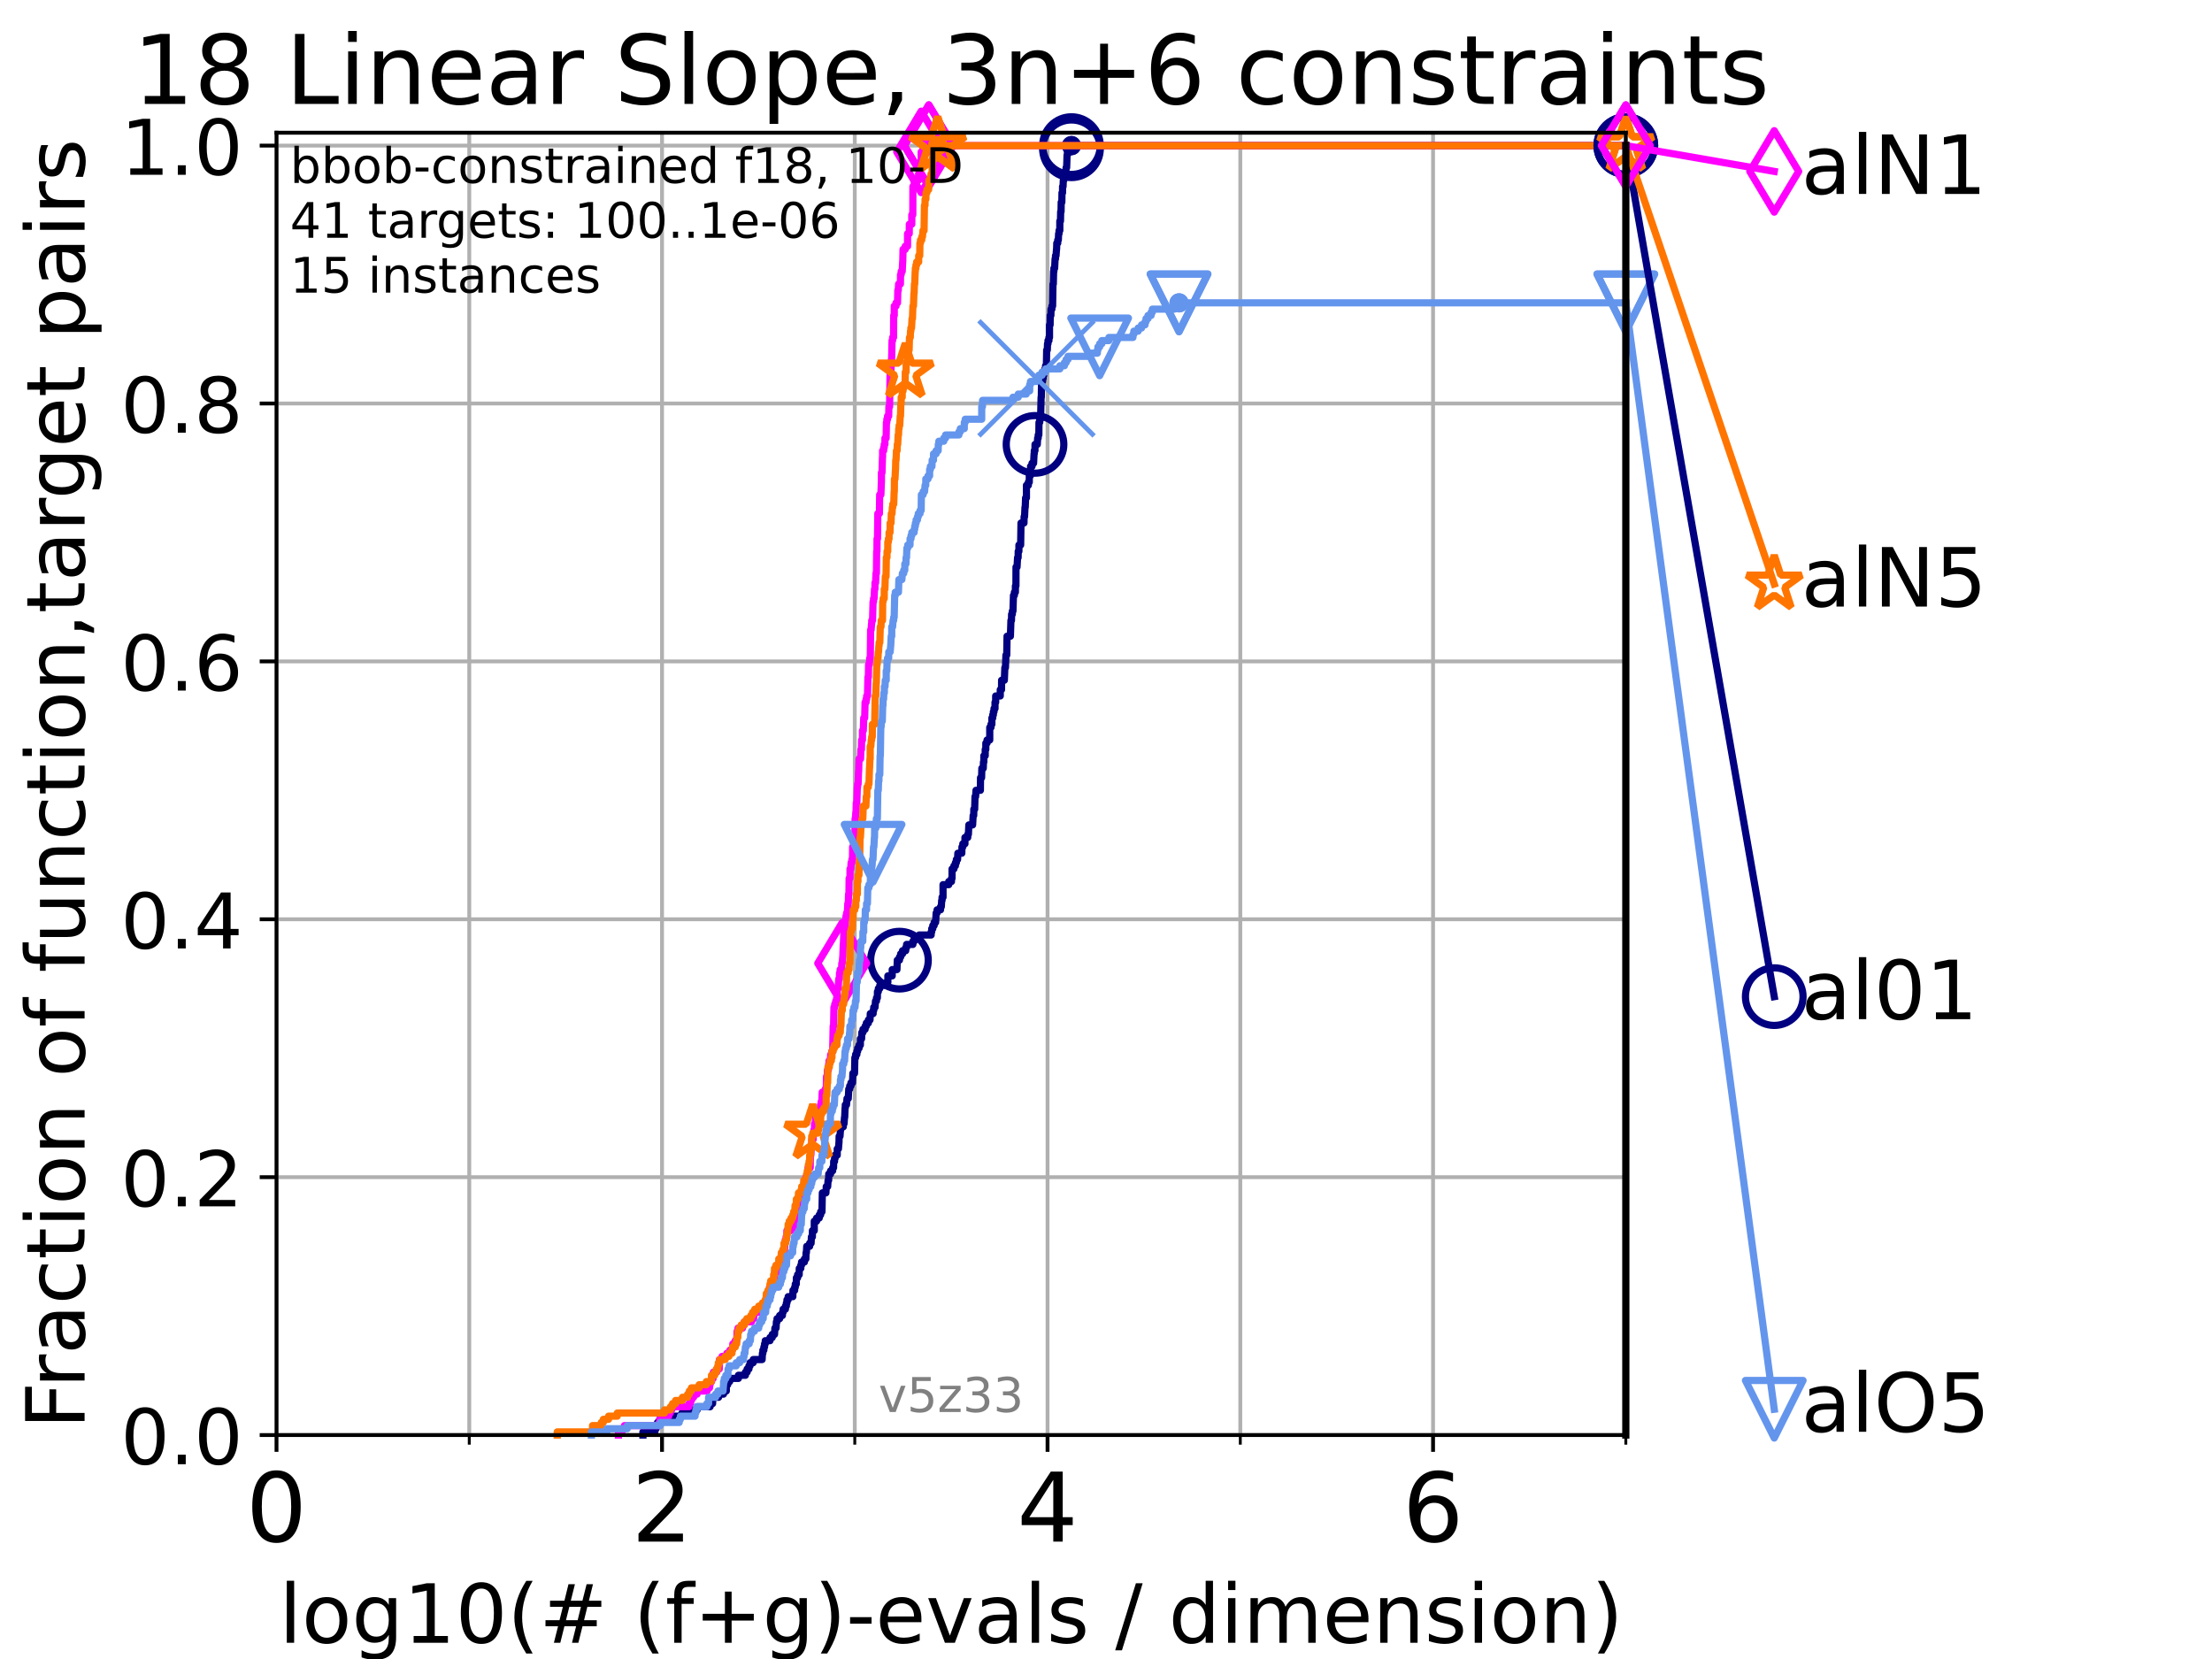 <?xml version="1.0" encoding="utf-8" standalone="no"?>
<!DOCTYPE svg PUBLIC "-//W3C//DTD SVG 1.1//EN"
  "http://www.w3.org/Graphics/SVG/1.1/DTD/svg11.dtd">
<!-- Created with matplotlib (https://matplotlib.org/) -->
<svg height="345.6pt" version="1.1" viewBox="0 0 460.8 345.6" width="460.8pt" xmlns="http://www.w3.org/2000/svg" xmlns:xlink="http://www.w3.org/1999/xlink">
 <defs>
  <style type="text/css">*{stroke-linecap:butt;stroke-linejoin:round;}</style>
 </defs>
 <g id="figure_1">
  <g id="patch_1">
   <path d="M 0 345.6 
L 460.8 345.6 
L 460.8 0 
L 0 0 
z
" style="fill:#ffffff;"/>
  </g>
  <g id="axes_1">
   <g id="patch_2">
    <path d="M 57.6 298.944 
L 338.688 298.944 
L 338.688 27.648 
L 57.6 27.648 
z
" style="fill:#ffffff;"/>
   </g>
   <g id="matplotlib.axis_1">
    <g id="xtick_1">
     <g id="line2d_1">
      <path clip-path="url(#p00e029496d)" d="M 57.6 298.944 
L 57.6 27.648 
" style="fill:none;stroke:#b0b0b0;stroke-linecap:square;stroke-width:0.8;"/>
     </g>
     <g id="line2d_2">
      <defs>
       <path d="M 0 0 
L 0 3.5 
" id="m543e86ea2b" style="stroke:#000000;stroke-width:0.8;"/>
      </defs>
      <g>
       <use style="stroke:#000000;stroke-width:0.8;" x="57.6" xlink:href="#m543e86ea2b" y="298.944"/>
      </g>
     </g>
     <g id="text_1">
      <!-- 0 -->
      <g transform="translate(51.237 321.141)scale(0.2 -0.2)">
       <defs>
        <path d="M 31.781 66.406 
Q 24.172 66.406 20.328 58.906 
Q 16.5 51.422 16.5 36.375 
Q 16.5 21.391 20.328 13.891 
Q 24.172 6.391 31.781 6.391 
Q 39.453 6.391 43.281 13.891 
Q 47.125 21.391 47.125 36.375 
Q 47.125 51.422 43.281 58.906 
Q 39.453 66.406 31.781 66.406 
z
M 31.781 74.219 
Q 44.047 74.219 50.516 64.516 
Q 56.984 54.828 56.984 36.375 
Q 56.984 17.969 50.516 8.266 
Q 44.047 -1.422 31.781 -1.422 
Q 19.531 -1.422 13.062 8.266 
Q 6.594 17.969 6.594 36.375 
Q 6.594 54.828 13.062 64.516 
Q 19.531 74.219 31.781 74.219 
z
" id="DejaVuSans-48"/>
       </defs>
       <use xlink:href="#DejaVuSans-48"/>
      </g>
     </g>
    </g>
    <g id="xtick_2">
     <g id="line2d_3">
      <path clip-path="url(#p00e029496d)" d="M 137.911 298.944 
L 137.911 27.648 
" style="fill:none;stroke:#b0b0b0;stroke-linecap:square;stroke-width:0.8;"/>
     </g>
     <g id="line2d_4">
      <g>
       <use style="stroke:#000000;stroke-width:0.8;" x="137.911" xlink:href="#m543e86ea2b" y="298.944"/>
      </g>
     </g>
     <g id="text_2">
      <!-- 2 -->
      <g transform="translate(131.548 321.141)scale(0.2 -0.2)">
       <defs>
        <path d="M 19.188 8.297 
L 53.609 8.297 
L 53.609 0 
L 7.328 0 
L 7.328 8.297 
Q 12.938 14.109 22.625 23.891 
Q 32.328 33.688 34.812 36.531 
Q 39.547 41.844 41.422 45.531 
Q 43.312 49.219 43.312 52.781 
Q 43.312 58.594 39.234 62.25 
Q 35.156 65.922 28.609 65.922 
Q 23.969 65.922 18.812 64.312 
Q 13.672 62.703 7.812 59.422 
L 7.812 69.391 
Q 13.766 71.781 18.938 73 
Q 24.125 74.219 28.422 74.219 
Q 39.75 74.219 46.484 68.547 
Q 53.219 62.891 53.219 53.422 
Q 53.219 48.922 51.531 44.891 
Q 49.859 40.875 45.406 35.406 
Q 44.188 33.984 37.641 27.219 
Q 31.109 20.453 19.188 8.297 
z
" id="DejaVuSans-50"/>
       </defs>
       <use xlink:href="#DejaVuSans-50"/>
      </g>
     </g>
    </g>
    <g id="xtick_3">
     <g id="line2d_5">
      <path clip-path="url(#p00e029496d)" d="M 218.222 298.944 
L 218.222 27.648 
" style="fill:none;stroke:#b0b0b0;stroke-linecap:square;stroke-width:0.8;"/>
     </g>
     <g id="line2d_6">
      <g>
       <use style="stroke:#000000;stroke-width:0.8;" x="218.222" xlink:href="#m543e86ea2b" y="298.944"/>
      </g>
     </g>
     <g id="text_3">
      <!-- 4 -->
      <g transform="translate(211.859 321.141)scale(0.2 -0.2)">
       <defs>
        <path d="M 37.797 64.312 
L 12.891 25.391 
L 37.797 25.391 
z
M 35.203 72.906 
L 47.609 72.906 
L 47.609 25.391 
L 58.016 25.391 
L 58.016 17.188 
L 47.609 17.188 
L 47.609 0 
L 37.797 0 
L 37.797 17.188 
L 4.891 17.188 
L 4.891 26.703 
z
" id="DejaVuSans-52"/>
       </defs>
       <use xlink:href="#DejaVuSans-52"/>
      </g>
     </g>
    </g>
    <g id="xtick_4">
     <g id="line2d_7">
      <path clip-path="url(#p00e029496d)" d="M 298.533 298.944 
L 298.533 27.648 
" style="fill:none;stroke:#b0b0b0;stroke-linecap:square;stroke-width:0.8;"/>
     </g>
     <g id="line2d_8">
      <g>
       <use style="stroke:#000000;stroke-width:0.8;" x="298.533" xlink:href="#m543e86ea2b" y="298.944"/>
      </g>
     </g>
     <g id="text_4">
      <!-- 6 -->
      <g transform="translate(292.17 321.141)scale(0.2 -0.2)">
       <defs>
        <path d="M 33.016 40.375 
Q 26.375 40.375 22.484 35.828 
Q 18.609 31.297 18.609 23.391 
Q 18.609 15.531 22.484 10.953 
Q 26.375 6.391 33.016 6.391 
Q 39.656 6.391 43.531 10.953 
Q 47.406 15.531 47.406 23.391 
Q 47.406 31.297 43.531 35.828 
Q 39.656 40.375 33.016 40.375 
z
M 52.594 71.297 
L 52.594 62.312 
Q 48.875 64.062 45.094 64.984 
Q 41.312 65.922 37.594 65.922 
Q 27.828 65.922 22.672 59.328 
Q 17.531 52.734 16.797 39.406 
Q 19.672 43.656 24.016 45.922 
Q 28.375 48.188 33.594 48.188 
Q 44.578 48.188 50.953 41.516 
Q 57.328 34.859 57.328 23.391 
Q 57.328 12.156 50.688 5.359 
Q 44.047 -1.422 33.016 -1.422 
Q 20.359 -1.422 13.672 8.266 
Q 6.984 17.969 6.984 36.375 
Q 6.984 53.656 15.188 63.938 
Q 23.391 74.219 37.203 74.219 
Q 40.922 74.219 44.703 73.484 
Q 48.484 72.75 52.594 71.297 
z
" id="DejaVuSans-54"/>
       </defs>
       <use xlink:href="#DejaVuSans-54"/>
      </g>
     </g>
    </g>
    <g id="xtick_5">
     <g id="line2d_9">
      <path clip-path="url(#p00e029496d)" d="M 97.755 298.944 
L 97.755 27.648 
" style="fill:none;stroke:#b0b0b0;stroke-linecap:square;stroke-width:0.8;"/>
     </g>
     <g id="line2d_10">
      <defs>
       <path d="M 0 0 
L 0 2 
" id="m0b8778f7f8" style="stroke:#000000;stroke-width:0.6;"/>
      </defs>
      <g>
       <use style="stroke:#000000;stroke-width:0.6;" x="97.755" xlink:href="#m0b8778f7f8" y="298.944"/>
      </g>
     </g>
    </g>
    <g id="xtick_6">
     <g id="line2d_11">
      <path clip-path="url(#p00e029496d)" d="M 178.066 298.944 
L 178.066 27.648 
" style="fill:none;stroke:#b0b0b0;stroke-linecap:square;stroke-width:0.8;"/>
     </g>
     <g id="line2d_12">
      <g>
       <use style="stroke:#000000;stroke-width:0.6;" x="178.066" xlink:href="#m0b8778f7f8" y="298.944"/>
      </g>
     </g>
    </g>
    <g id="xtick_7">
     <g id="line2d_13">
      <path clip-path="url(#p00e029496d)" d="M 258.377 298.944 
L 258.377 27.648 
" style="fill:none;stroke:#b0b0b0;stroke-linecap:square;stroke-width:0.8;"/>
     </g>
     <g id="line2d_14">
      <g>
       <use style="stroke:#000000;stroke-width:0.6;" x="258.377" xlink:href="#m0b8778f7f8" y="298.944"/>
      </g>
     </g>
    </g>
    <g id="xtick_8">
     <g id="line2d_15">
      <path clip-path="url(#p00e029496d)" d="M 338.688 298.944 
L 338.688 27.648 
" style="fill:none;stroke:#b0b0b0;stroke-linecap:square;stroke-width:0.8;"/>
     </g>
     <g id="line2d_16">
      <g>
       <use style="stroke:#000000;stroke-width:0.6;" x="338.688" xlink:href="#m0b8778f7f8" y="298.944"/>
      </g>
     </g>
    </g>
    <g id="text_5">
     <!-- log10(# (f+g)-evals / dimension) -->
     <g transform="translate(58.145 342.218)scale(0.17 -0.17)">
      <defs>
       <path d="M 9.422 75.984 
L 18.406 75.984 
L 18.406 0 
L 9.422 0 
z
" id="DejaVuSans-108"/>
       <path d="M 30.609 48.391 
Q 23.391 48.391 19.188 42.75 
Q 14.984 37.109 14.984 27.297 
Q 14.984 17.484 19.156 11.844 
Q 23.344 6.203 30.609 6.203 
Q 37.797 6.203 41.984 11.859 
Q 46.188 17.531 46.188 27.297 
Q 46.188 37.016 41.984 42.703 
Q 37.797 48.391 30.609 48.391 
z
M 30.609 56 
Q 42.328 56 49.016 48.375 
Q 55.719 40.766 55.719 27.297 
Q 55.719 13.875 49.016 6.219 
Q 42.328 -1.422 30.609 -1.422 
Q 18.844 -1.422 12.172 6.219 
Q 5.516 13.875 5.516 27.297 
Q 5.516 40.766 12.172 48.375 
Q 18.844 56 30.609 56 
z
" id="DejaVuSans-111"/>
       <path d="M 45.406 27.984 
Q 45.406 37.75 41.375 43.109 
Q 37.359 48.484 30.078 48.484 
Q 22.859 48.484 18.828 43.109 
Q 14.797 37.75 14.797 27.984 
Q 14.797 18.266 18.828 12.891 
Q 22.859 7.516 30.078 7.516 
Q 37.359 7.516 41.375 12.891 
Q 45.406 18.266 45.406 27.984 
z
M 54.391 6.781 
Q 54.391 -7.172 48.188 -13.984 
Q 42 -20.797 29.203 -20.797 
Q 24.469 -20.797 20.266 -20.094 
Q 16.062 -19.391 12.109 -17.922 
L 12.109 -9.188 
Q 16.062 -11.328 19.922 -12.344 
Q 23.781 -13.375 27.781 -13.375 
Q 36.625 -13.375 41.016 -8.766 
Q 45.406 -4.156 45.406 5.172 
L 45.406 9.625 
Q 42.625 4.781 38.281 2.391 
Q 33.938 0 27.875 0 
Q 17.828 0 11.672 7.656 
Q 5.516 15.328 5.516 27.984 
Q 5.516 40.672 11.672 48.328 
Q 17.828 56 27.875 56 
Q 33.938 56 38.281 53.609 
Q 42.625 51.219 45.406 46.391 
L 45.406 54.688 
L 54.391 54.688 
z
" id="DejaVuSans-103"/>
       <path d="M 12.406 8.297 
L 28.516 8.297 
L 28.516 63.922 
L 10.984 60.406 
L 10.984 69.391 
L 28.422 72.906 
L 38.281 72.906 
L 38.281 8.297 
L 54.391 8.297 
L 54.391 0 
L 12.406 0 
z
" id="DejaVuSans-49"/>
       <path d="M 31 75.875 
Q 24.469 64.656 21.281 53.656 
Q 18.109 42.672 18.109 31.391 
Q 18.109 20.125 21.312 9.062 
Q 24.516 -2 31 -13.188 
L 23.188 -13.188 
Q 15.875 -1.703 12.234 9.375 
Q 8.594 20.453 8.594 31.391 
Q 8.594 42.281 12.203 53.312 
Q 15.828 64.359 23.188 75.875 
z
" id="DejaVuSans-40"/>
       <path d="M 51.125 44 
L 36.922 44 
L 32.812 27.688 
L 47.125 27.688 
z
M 43.797 71.781 
L 38.719 51.516 
L 52.984 51.516 
L 58.109 71.781 
L 65.922 71.781 
L 60.891 51.516 
L 76.125 51.516 
L 76.125 44 
L 58.984 44 
L 54.984 27.688 
L 70.516 27.688 
L 70.516 20.219 
L 53.078 20.219 
L 48 0 
L 40.188 0 
L 45.219 20.219 
L 30.906 20.219 
L 25.875 0 
L 18.016 0 
L 23.094 20.219 
L 7.719 20.219 
L 7.719 27.688 
L 24.906 27.688 
L 29 44 
L 13.281 44 
L 13.281 51.516 
L 30.906 51.516 
L 35.891 71.781 
z
" id="DejaVuSans-35"/>
       <path id="DejaVuSans-32"/>
       <path d="M 37.109 75.984 
L 37.109 68.5 
L 28.516 68.5 
Q 23.688 68.5 21.797 66.547 
Q 19.922 64.594 19.922 59.516 
L 19.922 54.688 
L 34.719 54.688 
L 34.719 47.703 
L 19.922 47.703 
L 19.922 0 
L 10.891 0 
L 10.891 47.703 
L 2.297 47.703 
L 2.297 54.688 
L 10.891 54.688 
L 10.891 58.5 
Q 10.891 67.625 15.141 71.797 
Q 19.391 75.984 28.609 75.984 
z
" id="DejaVuSans-102"/>
       <path d="M 46 62.703 
L 46 35.5 
L 73.188 35.5 
L 73.188 27.203 
L 46 27.203 
L 46 0 
L 37.797 0 
L 37.797 27.203 
L 10.594 27.203 
L 10.594 35.5 
L 37.797 35.5 
L 37.797 62.703 
z
" id="DejaVuSans-43"/>
       <path d="M 8.016 75.875 
L 15.828 75.875 
Q 23.141 64.359 26.781 53.312 
Q 30.422 42.281 30.422 31.391 
Q 30.422 20.453 26.781 9.375 
Q 23.141 -1.703 15.828 -13.188 
L 8.016 -13.188 
Q 14.5 -2 17.703 9.062 
Q 20.906 20.125 20.906 31.391 
Q 20.906 42.672 17.703 53.656 
Q 14.5 64.656 8.016 75.875 
z
" id="DejaVuSans-41"/>
       <path d="M 4.891 31.391 
L 31.203 31.391 
L 31.203 23.391 
L 4.891 23.391 
z
" id="DejaVuSans-45"/>
       <path d="M 56.203 29.594 
L 56.203 25.203 
L 14.891 25.203 
Q 15.484 15.922 20.484 11.062 
Q 25.484 6.203 34.422 6.203 
Q 39.594 6.203 44.453 7.469 
Q 49.312 8.734 54.109 11.281 
L 54.109 2.781 
Q 49.266 0.734 44.188 -0.344 
Q 39.109 -1.422 33.891 -1.422 
Q 20.797 -1.422 13.156 6.188 
Q 5.516 13.812 5.516 26.812 
Q 5.516 40.234 12.766 48.109 
Q 20.016 56 32.328 56 
Q 43.359 56 49.781 48.891 
Q 56.203 41.797 56.203 29.594 
z
M 47.219 32.234 
Q 47.125 39.594 43.094 43.984 
Q 39.062 48.391 32.422 48.391 
Q 24.906 48.391 20.391 44.141 
Q 15.875 39.891 15.188 32.172 
z
" id="DejaVuSans-101"/>
       <path d="M 2.984 54.688 
L 12.5 54.688 
L 29.594 8.797 
L 46.688 54.688 
L 56.203 54.688 
L 35.688 0 
L 23.484 0 
z
" id="DejaVuSans-118"/>
       <path d="M 34.281 27.484 
Q 23.391 27.484 19.188 25 
Q 14.984 22.516 14.984 16.5 
Q 14.984 11.719 18.141 8.906 
Q 21.297 6.109 26.703 6.109 
Q 34.188 6.109 38.703 11.406 
Q 43.219 16.703 43.219 25.484 
L 43.219 27.484 
z
M 52.203 31.203 
L 52.203 0 
L 43.219 0 
L 43.219 8.297 
Q 40.141 3.328 35.547 0.953 
Q 30.953 -1.422 24.312 -1.422 
Q 15.922 -1.422 10.953 3.297 
Q 6 8.016 6 15.922 
Q 6 25.141 12.172 29.828 
Q 18.359 34.516 30.609 34.516 
L 43.219 34.516 
L 43.219 35.406 
Q 43.219 41.609 39.141 45 
Q 35.062 48.391 27.688 48.391 
Q 23 48.391 18.547 47.266 
Q 14.109 46.141 10.016 43.891 
L 10.016 52.203 
Q 14.938 54.109 19.578 55.047 
Q 24.219 56 28.609 56 
Q 40.484 56 46.344 49.844 
Q 52.203 43.703 52.203 31.203 
z
" id="DejaVuSans-97"/>
       <path d="M 44.281 53.078 
L 44.281 44.578 
Q 40.484 46.531 36.375 47.5 
Q 32.281 48.484 27.875 48.484 
Q 21.188 48.484 17.844 46.438 
Q 14.5 44.391 14.5 40.281 
Q 14.5 37.156 16.891 35.375 
Q 19.281 33.594 26.516 31.984 
L 29.594 31.297 
Q 39.156 29.25 43.188 25.516 
Q 47.219 21.781 47.219 15.094 
Q 47.219 7.469 41.188 3.016 
Q 35.156 -1.422 24.609 -1.422 
Q 20.219 -1.422 15.453 -0.562 
Q 10.688 0.297 5.422 2 
L 5.422 11.281 
Q 10.406 8.688 15.234 7.391 
Q 20.062 6.109 24.812 6.109 
Q 31.156 6.109 34.562 8.281 
Q 37.984 10.453 37.984 14.406 
Q 37.984 18.062 35.516 20.016 
Q 33.062 21.969 24.703 23.781 
L 21.578 24.516 
Q 13.234 26.266 9.516 29.906 
Q 5.812 33.547 5.812 39.891 
Q 5.812 47.609 11.281 51.797 
Q 16.75 56 26.812 56 
Q 31.781 56 36.172 55.266 
Q 40.578 54.547 44.281 53.078 
z
" id="DejaVuSans-115"/>
       <path d="M 25.391 72.906 
L 33.688 72.906 
L 8.297 -9.281 
L 0 -9.281 
z
" id="DejaVuSans-47"/>
       <path d="M 45.406 46.391 
L 45.406 75.984 
L 54.391 75.984 
L 54.391 0 
L 45.406 0 
L 45.406 8.203 
Q 42.578 3.328 38.25 0.953 
Q 33.938 -1.422 27.875 -1.422 
Q 17.969 -1.422 11.734 6.484 
Q 5.516 14.406 5.516 27.297 
Q 5.516 40.188 11.734 48.094 
Q 17.969 56 27.875 56 
Q 33.938 56 38.25 53.625 
Q 42.578 51.266 45.406 46.391 
z
M 14.797 27.297 
Q 14.797 17.391 18.875 11.75 
Q 22.953 6.109 30.078 6.109 
Q 37.203 6.109 41.297 11.75 
Q 45.406 17.391 45.406 27.297 
Q 45.406 37.203 41.297 42.844 
Q 37.203 48.484 30.078 48.484 
Q 22.953 48.484 18.875 42.844 
Q 14.797 37.203 14.797 27.297 
z
" id="DejaVuSans-100"/>
       <path d="M 9.422 54.688 
L 18.406 54.688 
L 18.406 0 
L 9.422 0 
z
M 9.422 75.984 
L 18.406 75.984 
L 18.406 64.594 
L 9.422 64.594 
z
" id="DejaVuSans-105"/>
       <path d="M 52 44.188 
Q 55.375 50.25 60.062 53.125 
Q 64.75 56 71.094 56 
Q 79.641 56 84.281 50.016 
Q 88.922 44.047 88.922 33.016 
L 88.922 0 
L 79.891 0 
L 79.891 32.719 
Q 79.891 40.578 77.094 44.375 
Q 74.312 48.188 68.609 48.188 
Q 61.625 48.188 57.562 43.547 
Q 53.516 38.922 53.516 30.906 
L 53.516 0 
L 44.484 0 
L 44.484 32.719 
Q 44.484 40.625 41.703 44.406 
Q 38.922 48.188 33.109 48.188 
Q 26.219 48.188 22.156 43.531 
Q 18.109 38.875 18.109 30.906 
L 18.109 0 
L 9.078 0 
L 9.078 54.688 
L 18.109 54.688 
L 18.109 46.188 
Q 21.188 51.219 25.484 53.609 
Q 29.781 56 35.688 56 
Q 41.656 56 45.828 52.969 
Q 50 49.953 52 44.188 
z
" id="DejaVuSans-109"/>
       <path d="M 54.891 33.016 
L 54.891 0 
L 45.906 0 
L 45.906 32.719 
Q 45.906 40.484 42.875 44.328 
Q 39.844 48.188 33.797 48.188 
Q 26.516 48.188 22.312 43.547 
Q 18.109 38.922 18.109 30.906 
L 18.109 0 
L 9.078 0 
L 9.078 54.688 
L 18.109 54.688 
L 18.109 46.188 
Q 21.344 51.125 25.703 53.562 
Q 30.078 56 35.797 56 
Q 45.219 56 50.047 50.172 
Q 54.891 44.344 54.891 33.016 
z
" id="DejaVuSans-110"/>
      </defs>
      <use xlink:href="#DejaVuSans-108"/>
      <use x="27.783" xlink:href="#DejaVuSans-111"/>
      <use x="88.965" xlink:href="#DejaVuSans-103"/>
      <use x="152.441" xlink:href="#DejaVuSans-49"/>
      <use x="216.064" xlink:href="#DejaVuSans-48"/>
      <use x="279.688" xlink:href="#DejaVuSans-40"/>
      <use x="318.701" xlink:href="#DejaVuSans-35"/>
      <use x="402.49" xlink:href="#DejaVuSans-32"/>
      <use x="434.277" xlink:href="#DejaVuSans-40"/>
      <use x="473.291" xlink:href="#DejaVuSans-102"/>
      <use x="508.496" xlink:href="#DejaVuSans-43"/>
      <use x="592.285" xlink:href="#DejaVuSans-103"/>
      <use x="655.762" xlink:href="#DejaVuSans-41"/>
      <use x="694.775" xlink:href="#DejaVuSans-45"/>
      <use x="730.859" xlink:href="#DejaVuSans-101"/>
      <use x="792.383" xlink:href="#DejaVuSans-118"/>
      <use x="851.562" xlink:href="#DejaVuSans-97"/>
      <use x="912.842" xlink:href="#DejaVuSans-108"/>
      <use x="940.625" xlink:href="#DejaVuSans-115"/>
      <use x="992.725" xlink:href="#DejaVuSans-32"/>
      <use x="1024.512" xlink:href="#DejaVuSans-47"/>
      <use x="1058.203" xlink:href="#DejaVuSans-32"/>
      <use x="1089.99" xlink:href="#DejaVuSans-100"/>
      <use x="1153.467" xlink:href="#DejaVuSans-105"/>
      <use x="1181.25" xlink:href="#DejaVuSans-109"/>
      <use x="1278.662" xlink:href="#DejaVuSans-101"/>
      <use x="1340.186" xlink:href="#DejaVuSans-110"/>
      <use x="1403.564" xlink:href="#DejaVuSans-115"/>
      <use x="1455.664" xlink:href="#DejaVuSans-105"/>
      <use x="1483.447" xlink:href="#DejaVuSans-111"/>
      <use x="1544.629" xlink:href="#DejaVuSans-110"/>
      <use x="1608.008" xlink:href="#DejaVuSans-41"/>
     </g>
    </g>
   </g>
   <g id="matplotlib.axis_2">
    <g id="ytick_1">
     <g id="line2d_17">
      <path clip-path="url(#p00e029496d)" d="M 57.6 298.944 
L 338.688 298.944 
" style="fill:none;stroke:#b0b0b0;stroke-linecap:square;stroke-width:0.8;"/>
     </g>
     <g id="line2d_18">
      <defs>
       <path d="M 0 0 
L -3.5 0 
" id="m2fccdee034" style="stroke:#000000;stroke-width:0.8;"/>
      </defs>
      <g>
       <use style="stroke:#000000;stroke-width:0.8;" x="57.6" xlink:href="#m2fccdee034" y="298.944"/>
      </g>
     </g>
     <g id="text_6">
      <!-- 0.0 -->
      <g transform="translate(25.155 305.023)scale(0.16 -0.16)">
       <defs>
        <path d="M 10.688 12.406 
L 21 12.406 
L 21 0 
L 10.688 0 
z
" id="DejaVuSans-46"/>
       </defs>
       <use xlink:href="#DejaVuSans-48"/>
       <use x="63.623" xlink:href="#DejaVuSans-46"/>
       <use x="95.41" xlink:href="#DejaVuSans-48"/>
      </g>
     </g>
    </g>
    <g id="ytick_2">
     <g id="line2d_19">
      <path clip-path="url(#p00e029496d)" d="M 57.6 245.222 
L 338.688 245.222 
" style="fill:none;stroke:#b0b0b0;stroke-linecap:square;stroke-width:0.8;"/>
     </g>
     <g id="line2d_20">
      <g>
       <use style="stroke:#000000;stroke-width:0.8;" x="57.6" xlink:href="#m2fccdee034" y="245.222"/>
      </g>
     </g>
     <g id="text_7">
      <!-- 0.2 -->
      <g transform="translate(25.155 251.301)scale(0.16 -0.16)">
       <use xlink:href="#DejaVuSans-48"/>
       <use x="63.623" xlink:href="#DejaVuSans-46"/>
       <use x="95.41" xlink:href="#DejaVuSans-50"/>
      </g>
     </g>
    </g>
    <g id="ytick_3">
     <g id="line2d_21">
      <path clip-path="url(#p00e029496d)" d="M 57.6 191.5 
L 338.688 191.5 
" style="fill:none;stroke:#b0b0b0;stroke-linecap:square;stroke-width:0.8;"/>
     </g>
     <g id="line2d_22">
      <g>
       <use style="stroke:#000000;stroke-width:0.8;" x="57.6" xlink:href="#m2fccdee034" y="191.5"/>
      </g>
     </g>
     <g id="text_8">
      <!-- 0.4 -->
      <g transform="translate(25.155 197.579)scale(0.16 -0.16)">
       <use xlink:href="#DejaVuSans-48"/>
       <use x="63.623" xlink:href="#DejaVuSans-46"/>
       <use x="95.41" xlink:href="#DejaVuSans-52"/>
      </g>
     </g>
    </g>
    <g id="ytick_4">
     <g id="line2d_23">
      <path clip-path="url(#p00e029496d)" d="M 57.6 137.778 
L 338.688 137.778 
" style="fill:none;stroke:#b0b0b0;stroke-linecap:square;stroke-width:0.8;"/>
     </g>
     <g id="line2d_24">
      <g>
       <use style="stroke:#000000;stroke-width:0.8;" x="57.6" xlink:href="#m2fccdee034" y="137.778"/>
      </g>
     </g>
     <g id="text_9">
      <!-- 0.6 -->
      <g transform="translate(25.155 143.857)scale(0.16 -0.16)">
       <use xlink:href="#DejaVuSans-48"/>
       <use x="63.623" xlink:href="#DejaVuSans-46"/>
       <use x="95.41" xlink:href="#DejaVuSans-54"/>
      </g>
     </g>
    </g>
    <g id="ytick_5">
     <g id="line2d_25">
      <path clip-path="url(#p00e029496d)" d="M 57.6 84.056 
L 338.688 84.056 
" style="fill:none;stroke:#b0b0b0;stroke-linecap:square;stroke-width:0.8;"/>
     </g>
     <g id="line2d_26">
      <g>
       <use style="stroke:#000000;stroke-width:0.8;" x="57.6" xlink:href="#m2fccdee034" y="84.056"/>
      </g>
     </g>
     <g id="text_10">
      <!-- 0.8 -->
      <g transform="translate(25.155 90.135)scale(0.16 -0.16)">
       <defs>
        <path d="M 31.781 34.625 
Q 24.75 34.625 20.719 30.859 
Q 16.703 27.094 16.703 20.516 
Q 16.703 13.922 20.719 10.156 
Q 24.75 6.391 31.781 6.391 
Q 38.812 6.391 42.859 10.172 
Q 46.922 13.969 46.922 20.516 
Q 46.922 27.094 42.891 30.859 
Q 38.875 34.625 31.781 34.625 
z
M 21.922 38.812 
Q 15.578 40.375 12.031 44.719 
Q 8.5 49.078 8.5 55.328 
Q 8.5 64.062 14.719 69.141 
Q 20.953 74.219 31.781 74.219 
Q 42.672 74.219 48.875 69.141 
Q 55.078 64.062 55.078 55.328 
Q 55.078 49.078 51.531 44.719 
Q 48 40.375 41.703 38.812 
Q 48.828 37.156 52.797 32.312 
Q 56.781 27.484 56.781 20.516 
Q 56.781 9.906 50.312 4.234 
Q 43.844 -1.422 31.781 -1.422 
Q 19.734 -1.422 13.25 4.234 
Q 6.781 9.906 6.781 20.516 
Q 6.781 27.484 10.781 32.312 
Q 14.797 37.156 21.922 38.812 
z
M 18.312 54.391 
Q 18.312 48.734 21.844 45.562 
Q 25.391 42.391 31.781 42.391 
Q 38.141 42.391 41.719 45.562 
Q 45.312 48.734 45.312 54.391 
Q 45.312 60.062 41.719 63.234 
Q 38.141 66.406 31.781 66.406 
Q 25.391 66.406 21.844 63.234 
Q 18.312 60.062 18.312 54.391 
z
" id="DejaVuSans-56"/>
       </defs>
       <use xlink:href="#DejaVuSans-48"/>
       <use x="63.623" xlink:href="#DejaVuSans-46"/>
       <use x="95.41" xlink:href="#DejaVuSans-56"/>
      </g>
     </g>
    </g>
    <g id="ytick_6">
     <g id="line2d_27">
      <path clip-path="url(#p00e029496d)" d="M 57.6 30.334 
L 338.688 30.334 
" style="fill:none;stroke:#b0b0b0;stroke-linecap:square;stroke-width:0.8;"/>
     </g>
     <g id="line2d_28">
      <g>
       <use style="stroke:#000000;stroke-width:0.8;" x="57.6" xlink:href="#m2fccdee034" y="30.334"/>
      </g>
     </g>
     <g id="text_11">
      <!-- 1.0 -->
      <g transform="translate(25.155 36.413)scale(0.16 -0.16)">
       <use xlink:href="#DejaVuSans-49"/>
       <use x="63.623" xlink:href="#DejaVuSans-46"/>
       <use x="95.41" xlink:href="#DejaVuSans-48"/>
      </g>
     </g>
    </g>
    <g id="text_12">
     <!-- Fraction of function,target pairs -->
     <g transform="translate(17.62 297.681)rotate(-90)scale(0.17 -0.17)">
      <defs>
       <path d="M 9.812 72.906 
L 51.703 72.906 
L 51.703 64.594 
L 19.672 64.594 
L 19.672 43.109 
L 48.578 43.109 
L 48.578 34.812 
L 19.672 34.812 
L 19.672 0 
L 9.812 0 
z
" id="DejaVuSans-70"/>
       <path d="M 41.109 46.297 
Q 39.594 47.172 37.812 47.578 
Q 36.031 48 33.891 48 
Q 26.266 48 22.188 43.047 
Q 18.109 38.094 18.109 28.812 
L 18.109 0 
L 9.078 0 
L 9.078 54.688 
L 18.109 54.688 
L 18.109 46.188 
Q 20.953 51.172 25.484 53.578 
Q 30.031 56 36.531 56 
Q 37.453 56 38.578 55.875 
Q 39.703 55.766 41.062 55.516 
z
" id="DejaVuSans-114"/>
       <path d="M 48.781 52.594 
L 48.781 44.188 
Q 44.969 46.297 41.141 47.344 
Q 37.312 48.391 33.406 48.391 
Q 24.656 48.391 19.812 42.844 
Q 14.984 37.312 14.984 27.297 
Q 14.984 17.281 19.812 11.734 
Q 24.656 6.203 33.406 6.203 
Q 37.312 6.203 41.141 7.25 
Q 44.969 8.297 48.781 10.406 
L 48.781 2.094 
Q 45.016 0.344 40.984 -0.531 
Q 36.969 -1.422 32.422 -1.422 
Q 20.062 -1.422 12.781 6.344 
Q 5.516 14.109 5.516 27.297 
Q 5.516 40.672 12.859 48.328 
Q 20.219 56 33.016 56 
Q 37.156 56 41.109 55.141 
Q 45.062 54.297 48.781 52.594 
z
" id="DejaVuSans-99"/>
       <path d="M 18.312 70.219 
L 18.312 54.688 
L 36.812 54.688 
L 36.812 47.703 
L 18.312 47.703 
L 18.312 18.016 
Q 18.312 11.328 20.141 9.422 
Q 21.969 7.516 27.594 7.516 
L 36.812 7.516 
L 36.812 0 
L 27.594 0 
Q 17.188 0 13.234 3.875 
Q 9.281 7.766 9.281 18.016 
L 9.281 47.703 
L 2.688 47.703 
L 2.688 54.688 
L 9.281 54.688 
L 9.281 70.219 
z
" id="DejaVuSans-116"/>
       <path d="M 8.5 21.578 
L 8.5 54.688 
L 17.484 54.688 
L 17.484 21.922 
Q 17.484 14.156 20.5 10.266 
Q 23.531 6.391 29.594 6.391 
Q 36.859 6.391 41.078 11.031 
Q 45.312 15.672 45.312 23.688 
L 45.312 54.688 
L 54.297 54.688 
L 54.297 0 
L 45.312 0 
L 45.312 8.406 
Q 42.047 3.422 37.719 1 
Q 33.406 -1.422 27.688 -1.422 
Q 18.266 -1.422 13.375 4.438 
Q 8.5 10.297 8.5 21.578 
z
M 31.109 56 
z
" id="DejaVuSans-117"/>
       <path d="M 11.719 12.406 
L 22.016 12.406 
L 22.016 4 
L 14.016 -11.625 
L 7.719 -11.625 
L 11.719 4 
z
" id="DejaVuSans-44"/>
       <path d="M 18.109 8.203 
L 18.109 -20.797 
L 9.078 -20.797 
L 9.078 54.688 
L 18.109 54.688 
L 18.109 46.391 
Q 20.953 51.266 25.266 53.625 
Q 29.594 56 35.594 56 
Q 45.562 56 51.781 48.094 
Q 58.016 40.188 58.016 27.297 
Q 58.016 14.406 51.781 6.484 
Q 45.562 -1.422 35.594 -1.422 
Q 29.594 -1.422 25.266 0.953 
Q 20.953 3.328 18.109 8.203 
z
M 48.688 27.297 
Q 48.688 37.203 44.609 42.844 
Q 40.531 48.484 33.406 48.484 
Q 26.266 48.484 22.188 42.844 
Q 18.109 37.203 18.109 27.297 
Q 18.109 17.391 22.188 11.75 
Q 26.266 6.109 33.406 6.109 
Q 40.531 6.109 44.609 11.75 
Q 48.688 17.391 48.688 27.297 
z
" id="DejaVuSans-112"/>
      </defs>
      <use xlink:href="#DejaVuSans-70"/>
      <use x="50.27" xlink:href="#DejaVuSans-114"/>
      <use x="91.383" xlink:href="#DejaVuSans-97"/>
      <use x="152.662" xlink:href="#DejaVuSans-99"/>
      <use x="207.643" xlink:href="#DejaVuSans-116"/>
      <use x="246.852" xlink:href="#DejaVuSans-105"/>
      <use x="274.635" xlink:href="#DejaVuSans-111"/>
      <use x="335.816" xlink:href="#DejaVuSans-110"/>
      <use x="399.195" xlink:href="#DejaVuSans-32"/>
      <use x="430.982" xlink:href="#DejaVuSans-111"/>
      <use x="492.164" xlink:href="#DejaVuSans-102"/>
      <use x="527.369" xlink:href="#DejaVuSans-32"/>
      <use x="559.156" xlink:href="#DejaVuSans-102"/>
      <use x="594.361" xlink:href="#DejaVuSans-117"/>
      <use x="657.74" xlink:href="#DejaVuSans-110"/>
      <use x="721.119" xlink:href="#DejaVuSans-99"/>
      <use x="776.1" xlink:href="#DejaVuSans-116"/>
      <use x="815.309" xlink:href="#DejaVuSans-105"/>
      <use x="843.092" xlink:href="#DejaVuSans-111"/>
      <use x="904.273" xlink:href="#DejaVuSans-110"/>
      <use x="967.652" xlink:href="#DejaVuSans-44"/>
      <use x="999.439" xlink:href="#DejaVuSans-116"/>
      <use x="1038.648" xlink:href="#DejaVuSans-97"/>
      <use x="1099.928" xlink:href="#DejaVuSans-114"/>
      <use x="1139.291" xlink:href="#DejaVuSans-103"/>
      <use x="1202.768" xlink:href="#DejaVuSans-101"/>
      <use x="1264.291" xlink:href="#DejaVuSans-116"/>
      <use x="1303.5" xlink:href="#DejaVuSans-32"/>
      <use x="1335.287" xlink:href="#DejaVuSans-112"/>
      <use x="1398.764" xlink:href="#DejaVuSans-97"/>
      <use x="1460.043" xlink:href="#DejaVuSans-105"/>
      <use x="1487.826" xlink:href="#DejaVuSans-114"/>
      <use x="1528.939" xlink:href="#DejaVuSans-115"/>
     </g>
    </g>
   </g>
   <g id="line2d_29">
    <defs>
     <path d="M 0 1.5 
C 0.398 1.5 0.779 1.342 1.061 1.061 
C 1.342 0.779 1.5 0.398 1.5 0 
C 1.5 -0.398 1.342 -0.779 1.061 -1.061 
C 0.779 -1.342 0.398 -1.5 0 -1.5 
C -0.398 -1.5 -0.779 -1.342 -1.061 -1.061 
C -1.342 -0.779 -1.5 -0.398 -1.5 0 
C -1.5 0.398 -1.342 0.779 -1.061 1.061 
C -0.779 1.342 -0.398 1.5 0 1.5 
z
" id="m6b31c9e3ed" style="stroke:#000080;"/>
    </defs>
    <g>
     <use style="fill:#000080;stroke:#000080;" x="223.204" xlink:href="#m6b31c9e3ed" y="30.334"/>
     <use style="fill:#000080;stroke:#000080;" x="223.204" xlink:href="#m6b31c9e3ed" y="30.334"/>
    </g>
   </g>
   <g id="line2d_30">
    <path d="M 133.932 298.944 
L 133.932 298.289 
L 136.419 298.289 
L 136.419 297.634 
L 136.683 297.634 
L 136.683 296.979 
L 136.98 296.979 
L 136.98 296.323 
L 137.416 296.323 
L 137.416 295.668 
L 138.561 295.668 
L 138.561 295.013 
L 142.052 295.013 
L 142.052 294.358 
L 143.273 294.358 
L 143.273 293.703 
L 145.236 293.703 
L 145.236 293.048 
L 147.927 293.048 
L 147.927 292.393 
L 148.45 292.393 
L 148.488 291.082 
L 149.7 291.082 
L 149.7 290.427 
L 150.716 290.427 
L 150.716 289.772 
L 151.309 289.772 
L 151.309 288.462 
L 151.597 288.462 
L 151.597 287.807 
L 152.006 287.807 
L 152.006 287.151 
L 153.82 287.151 
L 153.82 286.496 
L 155.284 286.496 
L 155.284 285.841 
L 155.641 285.841 
L 155.641 285.186 
L 156.016 285.186 
L 156.016 284.531 
L 156.249 284.531 
L 156.249 283.876 
L 156.906 283.876 
L 156.906 283.22 
L 158.764 283.22 
L 158.827 281.91 
L 158.921 281.91 
L 158.921 281.255 
L 159.129 281.255 
L 159.129 280.6 
L 159.273 280.6 
L 159.273 279.945 
L 159.416 279.945 
L 159.416 279.29 
L 160.404 279.29 
L 160.404 278.634 
L 160.868 278.634 
L 160.868 277.979 
L 161.348 277.979 
L 161.429 276.669 
L 161.672 276.669 
L 161.735 275.359 
L 161.867 275.359 
L 161.867 274.704 
L 162.415 274.704 
L 162.415 274.048 
L 162.987 274.048 
L 162.987 273.393 
L 163.128 273.393 
L 163.128 272.738 
L 163.614 272.738 
L 163.614 272.083 
L 163.812 272.083 
L 163.812 271.428 
L 163.938 271.428 
L 163.938 270.773 
L 164.187 270.773 
L 164.187 270.118 
L 165.164 270.118 
L 165.186 268.807 
L 165.54 268.807 
L 165.54 268.152 
L 165.669 268.152 
L 165.669 267.497 
L 165.88 267.497 
L 165.901 266.187 
L 166.159 266.187 
L 166.159 265.532 
L 166.487 265.532 
L 166.501 264.221 
L 166.823 264.221 
L 166.823 263.566 
L 166.968 263.566 
L 166.968 262.911 
L 167.571 262.911 
L 167.571 262.256 
L 167.874 262.256 
L 167.917 260.946 
L 167.986 260.946 
L 168.054 259.635 
L 168.663 259.635 
L 168.663 258.98 
L 168.965 258.98 
L 169.029 257.67 
L 169.233 257.67 
L 169.239 256.36 
L 169.628 256.36 
L 169.628 254.394 
L 170.108 254.394 
L 170.108 253.739 
L 170.666 253.739 
L 170.666 253.084 
L 170.952 253.084 
L 170.952 252.429 
L 171.233 252.429 
L 171.31 248.498 
L 172.054 248.498 
L 172.123 247.187 
L 172.42 247.187 
L 172.501 245.877 
L 172.621 245.877 
L 172.64 244.567 
L 173.017 244.567 
L 173.017 243.912 
L 173.458 243.912 
L 173.458 243.257 
L 173.648 243.257 
L 173.671 241.946 
L 173.849 241.946 
L 173.849 241.291 
L 173.973 241.291 
L 173.973 240.636 
L 174.409 240.636 
L 174.409 239.326 
L 174.661 239.326 
L 174.766 238.015 
L 174.779 238.015 
L 174.804 236.705 
L 174.988 236.705 
L 175.08 235.395 
L 175.125 235.395 
L 175.125 234.74 
L 175.674 234.74 
L 175.674 234.085 
L 175.829 234.085 
L 175.924 232.774 
L 175.963 232.774 
L 176.046 230.809 
L 176.089 230.809 
L 176.089 230.154 
L 176.345 230.154 
L 176.445 228.843 
L 176.71 228.843 
L 176.812 226.878 
L 177.006 226.878 
L 177.006 226.223 
L 177.267 226.223 
L 177.267 225.568 
L 177.596 225.568 
L 177.668 223.602 
L 178.014 223.602 
L 178.084 220.326 
L 178.236 220.326 
L 178.236 219.671 
L 178.5 219.671 
L 178.5 219.016 
L 178.663 219.016 
L 178.663 218.361 
L 178.957 218.361 
L 178.957 217.706 
L 179.23 217.706 
L 179.233 216.396 
L 179.483 216.396 
L 179.534 215.085 
L 179.766 215.085 
L 179.766 214.43 
L 180.219 214.43 
L 180.219 213.775 
L 180.476 213.775 
L 180.476 213.12 
L 180.899 213.12 
L 180.899 212.465 
L 181.24 212.465 
L 181.295 211.154 
L 181.893 211.154 
L 181.893 210.499 
L 182.013 210.499 
L 182.013 209.844 
L 182.284 209.844 
L 182.377 208.534 
L 182.583 208.534 
L 182.583 207.879 
L 182.77 207.879 
L 182.791 206.568 
L 182.974 206.568 
L 182.974 205.913 
L 183.277 205.913 
L 183.277 205.258 
L 184.675 205.258 
L 184.675 204.603 
L 184.96 204.603 
L 184.96 203.293 
L 185.864 203.293 
L 185.864 201.982 
L 186.85 201.982 
L 186.924 200.017 
L 187.375 200.017 
L 187.375 199.362 
L 187.621 199.362 
L 187.621 198.707 
L 188.01 198.707 
L 188.01 198.052 
L 188.675 198.052 
L 188.675 197.396 
L 188.861 197.396 
L 188.861 196.741 
L 190.173 196.741 
L 190.173 196.086 
L 190.448 196.086 
L 190.448 195.431 
L 191.483 195.431 
L 191.483 194.776 
L 193.977 194.776 
L 193.977 194.121 
L 194.094 194.121 
L 194.094 193.465 
L 194.314 193.465 
L 194.314 192.81 
L 194.595 192.81 
L 194.595 192.155 
L 194.907 192.155 
L 195.016 190.19 
L 195.211 190.19 
L 195.211 189.535 
L 195.93 189.535 
L 195.93 188.879 
L 196.094 188.879 
L 196.171 187.569 
L 196.25 187.569 
L 196.25 186.914 
L 196.45 186.914 
L 196.45 184.293 
L 197.646 184.293 
L 197.646 183.638 
L 198.212 183.638 
L 198.212 182.983 
L 198.326 182.983 
L 198.33 181.018 
L 198.721 181.018 
L 198.721 180.363 
L 199.031 180.363 
L 199.031 179.707 
L 199.228 179.707 
L 199.228 179.052 
L 199.481 179.052 
L 199.538 177.742 
L 200.363 177.742 
L 200.39 176.432 
L 200.57 176.432 
L 200.57 175.777 
L 201.016 175.777 
L 201.016 174.466 
L 201.597 174.466 
L 201.597 173.811 
L 201.734 173.811 
L 201.827 171.846 
L 202.614 171.846 
L 202.723 169.88 
L 202.844 169.88 
L 202.864 168.57 
L 203.04 168.57 
L 203.111 165.949 
L 203.238 165.949 
L 203.318 164.639 
L 204.233 164.639 
L 204.261 162.018 
L 204.484 162.018 
L 204.536 160.053 
L 204.83 160.053 
L 204.873 158.743 
L 204.951 158.743 
L 204.951 157.432 
L 205.238 157.432 
L 205.238 156.122 
L 205.365 156.122 
L 205.365 154.812 
L 205.618 154.812 
L 205.618 154.157 
L 206.182 154.157 
L 206.182 151.536 
L 206.44 151.536 
L 206.44 150.881 
L 206.625 150.881 
L 206.627 149.571 
L 206.805 149.571 
L 206.805 148.916 
L 206.934 148.916 
L 206.934 148.26 
L 207.071 148.26 
L 207.071 147.605 
L 207.279 147.605 
L 207.279 146.295 
L 207.417 146.295 
L 207.417 144.985 
L 208.372 144.985 
L 208.372 143.674 
L 208.636 143.674 
L 208.651 141.709 
L 209.225 141.709 
L 209.327 139.088 
L 209.451 139.088 
L 209.554 136.468 
L 209.722 136.468 
L 209.788 132.537 
L 210.486 132.537 
L 210.594 129.261 
L 210.708 129.261 
L 210.733 127.951 
L 210.888 127.951 
L 210.888 127.296 
L 211.017 127.296 
L 211.124 124.02 
L 211.316 124.02 
L 211.316 123.365 
L 211.522 123.365 
L 211.528 122.055 
L 211.638 122.055 
L 211.654 118.124 
L 211.868 118.124 
L 211.978 116.158 
L 212.094 116.158 
L 212.11 114.848 
L 212.258 114.848 
L 212.258 113.538 
L 212.618 113.538 
L 212.692 108.952 
L 213.316 108.952 
L 213.339 107.641 
L 213.432 107.641 
L 213.525 105.676 
L 213.574 105.676 
L 213.65 103.71 
L 213.826 103.71 
L 213.826 101.09 
L 214.226 101.09 
L 214.226 100.435 
L 214.42 100.435 
L 214.42 99.124 
L 214.644 99.124 
L 214.684 97.159 
L 214.987 97.159 
L 214.987 96.504 
L 215.316 96.504 
L 215.413 94.538 
L 215.456 94.538 
L 215.456 93.883 
L 215.602 93.883 
L 215.615 92.573 
L 216.089 92.573 
L 216.157 91.263 
L 216.274 91.263 
L 216.274 90.608 
L 216.41 90.608 
L 216.44 87.987 
L 216.595 87.987 
L 216.595 87.332 
L 216.77 87.332 
L 216.88 82.746 
L 216.924 82.746 
L 216.973 79.47 
L 217.186 79.47 
L 217.186 78.815 
L 217.32 78.815 
L 217.32 78.16 
L 217.447 78.16 
L 217.447 77.505 
L 217.661 77.505 
L 217.661 76.849 
L 217.808 76.849 
L 217.808 76.194 
L 217.982 76.194 
L 218.039 72.919 
L 218.174 72.919 
L 218.216 71.608 
L 218.313 71.608 
L 218.313 70.953 
L 218.514 70.953 
L 218.514 70.298 
L 218.632 70.298 
L 218.632 67.677 
L 218.757 67.677 
L 218.782 65.712 
L 218.917 65.712 
L 218.943 64.402 
L 219.126 64.402 
L 219.126 63.747 
L 219.277 63.747 
L 219.351 59.161 
L 219.426 59.161 
L 219.483 56.54 
L 219.543 56.54 
L 219.543 55.885 
L 219.699 55.885 
L 219.793 53.919 
L 219.88 53.919 
L 219.88 53.264 
L 219.991 53.264 
L 220.084 51.954 
L 220.107 51.954 
L 220.148 50.644 
L 220.347 50.644 
L 220.347 49.988 
L 220.471 49.988 
L 220.527 48.678 
L 220.617 48.678 
L 220.617 48.023 
L 220.778 48.023 
L 220.778 46.058 
L 220.917 46.058 
L 220.953 44.092 
L 221.038 44.092 
L 221.065 42.127 
L 221.202 42.127 
L 221.229 40.161 
L 221.346 40.161 
L 221.35 38.851 
L 221.457 38.851 
L 221.504 37.541 
L 221.617 37.541 
L 221.617 36.886 
L 221.888 36.886 
L 221.888 36.23 
L 222.009 36.23 
L 222.086 34.92 
L 222.202 34.92 
L 222.288 32.3 
L 222.364 32.3 
L 222.364 31.644 
L 222.883 31.644 
L 222.883 30.989 
L 223.204 30.989 
L 223.204 30.334 
L 338.688 30.334 
L 338.688 30.334 
" style="fill:none;stroke:#000080;stroke-linecap:square;stroke-width:1.5;"/>
   </g>
   <g id="line2d_31">
    <defs>
     <path d="M 0 6 
C 1.591 6 3.117 5.368 4.243 4.243 
C 5.368 3.117 6 1.591 6 0 
C 6 -1.591 5.368 -3.117 4.243 -4.243 
C 3.117 -5.368 1.591 -6 0 -6 
C -1.591 -6 -3.117 -5.368 -4.243 -4.243 
C -5.368 -3.117 -6 -1.591 -6 0 
C -6 1.591 -5.368 3.117 -4.243 4.243 
C -3.117 5.368 -1.591 6 0 6 
z
" id="m836295d3ed" style="stroke:#000080;stroke-width:1.5;"/>
    </defs>
    <g>
     <use style="fill-opacity:0;stroke:#000080;stroke-width:1.5;" x="187.375" xlink:href="#m836295d3ed" y="200.017"/>
     <use style="fill-opacity:0;stroke:#000080;stroke-width:1.5;" x="215.615" xlink:href="#m836295d3ed" y="92.573"/>
     <use style="fill-opacity:0;stroke:#000080;stroke-width:1.5;" x="223.204" xlink:href="#m836295d3ed" y="30.989"/>
     <use style="fill-opacity:0;stroke:#000080;stroke-width:1.5;" x="223.204" xlink:href="#m836295d3ed" y="30.334"/>
     <use style="fill-opacity:0;stroke:#000080;stroke-width:1.5;" x="338.688" xlink:href="#m836295d3ed" y="30.334"/>
    </g>
   </g>
   <g id="line2d_32">
    <path style="fill:none;stroke:#000080;stroke-linecap:square;stroke-width:1.5;"/>
    <g/>
   </g>
   <g id="line2d_33">
    <defs>
     <path d="M 0 1.5 
C 0.398 1.5 0.779 1.342 1.061 1.061 
C 1.342 0.779 1.5 0.398 1.5 0 
C 1.5 -0.398 1.342 -0.779 1.061 -1.061 
C 0.779 -1.342 0.398 -1.5 0 -1.5 
C -0.398 -1.5 -0.779 -1.342 -1.061 -1.061 
C -1.342 -0.779 -1.5 -0.398 -1.5 0 
C -1.5 0.398 -1.342 0.779 -1.061 1.061 
C -0.779 1.342 -0.398 1.5 0 1.5 
z
" id="m791dfcf5be" style="stroke:#ff00ff;"/>
    </defs>
    <g>
     <use style="fill:#ff00ff;stroke:#ff00ff;" x="193.486" xlink:href="#m791dfcf5be" y="30.334"/>
     <use style="fill:#ff00ff;stroke:#ff00ff;" x="193.486" xlink:href="#m791dfcf5be" y="30.334"/>
    </g>
   </g>
   <g id="line2d_34">
    <path d="M 128.827 298.944 
L 128.827 298.289 
L 129.574 298.289 
L 129.574 297.634 
L 130.073 297.634 
L 130.073 296.979 
L 137.308 296.979 
L 137.308 296.323 
L 137.451 296.323 
L 137.451 295.668 
L 138.628 295.668 
L 138.628 295.013 
L 139.317 295.013 
L 139.317 294.358 
L 139.636 294.358 
L 139.636 293.703 
L 139.918 293.703 
L 139.918 293.048 
L 143.528 293.048 
L 143.528 292.393 
L 143.853 292.393 
L 143.853 291.737 
L 144.051 291.737 
L 144.051 291.082 
L 144.487 291.082 
L 144.487 290.427 
L 145.213 290.427 
L 145.213 289.772 
L 147.308 289.772 
L 147.308 289.117 
L 147.809 289.117 
L 147.809 288.462 
L 147.927 288.462 
L 147.927 287.807 
L 148.239 287.807 
L 148.239 287.151 
L 148.564 287.151 
L 148.62 285.841 
L 149.305 285.841 
L 149.305 285.186 
L 149.841 285.186 
L 149.876 283.22 
L 150.412 283.22 
L 150.412 282.565 
L 151.422 282.565 
L 151.422 281.91 
L 152.053 281.91 
L 152.053 281.255 
L 152.572 281.255 
L 152.662 279.945 
L 153.149 279.945 
L 153.149 279.29 
L 153.481 279.29 
L 153.552 277.324 
L 153.736 277.324 
L 153.736 276.669 
L 154.695 276.669 
L 154.695 276.014 
L 155.051 276.014 
L 155.051 275.359 
L 156.563 275.359 
L 156.563 274.704 
L 157 274.704 
L 157.058 273.393 
L 157.976 273.393 
L 157.976 272.738 
L 158.498 272.738 
L 158.498 272.083 
L 159.036 272.083 
L 159.036 271.428 
L 159.598 271.428 
L 159.598 270.773 
L 159.877 270.773 
L 159.877 270.118 
L 160.181 270.118 
L 160.181 268.807 
L 160.298 268.807 
L 160.298 268.152 
L 161.082 268.152 
L 161.11 266.842 
L 161.22 266.842 
L 161.22 266.187 
L 161.366 266.187 
L 161.42 264.876 
L 162.295 264.876 
L 162.355 263.566 
L 162.483 263.566 
L 162.483 262.911 
L 162.846 262.911 
L 162.846 262.256 
L 163.037 262.256 
L 163.037 261.601 
L 163.405 261.601 
L 163.485 258.98 
L 163.574 258.98 
L 163.574 258.325 
L 163.757 258.325 
L 163.757 257.67 
L 163.907 257.67 
L 163.923 256.36 
L 164.758 256.36 
L 164.758 255.704 
L 165.569 255.704 
L 165.662 253.739 
L 165.718 253.739 
L 165.725 252.429 
L 165.978 252.429 
L 165.978 251.773 
L 166.166 251.773 
L 166.166 251.118 
L 166.595 251.118 
L 166.595 250.463 
L 166.783 250.463 
L 166.889 248.498 
L 167.001 248.498 
L 167.001 247.843 
L 167.21 247.843 
L 167.21 247.187 
L 167.823 247.187 
L 167.874 245.222 
L 168.257 245.222 
L 168.324 243.257 
L 168.788 243.257 
L 168.811 240.636 
L 168.918 240.636 
L 169 238.671 
L 169.123 238.671 
L 169.123 237.36 
L 169.4 237.36 
L 169.4 236.05 
L 169.537 236.05 
L 169.537 235.395 
L 169.668 235.395 
L 169.679 234.085 
L 169.847 234.085 
L 169.903 232.774 
L 170.185 232.774 
L 170.185 232.119 
L 170.852 232.119 
L 170.931 230.154 
L 171.072 230.154 
L 171.072 229.499 
L 171.196 229.499 
L 171.279 227.533 
L 171.901 227.533 
L 171.901 226.878 
L 172.118 226.878 
L 172.177 224.257 
L 172.337 224.257 
L 172.357 222.947 
L 172.559 222.947 
L 172.63 221.637 
L 172.702 221.637 
L 172.702 220.982 
L 172.951 220.982 
L 173.054 219.671 
L 173.257 219.671 
L 173.257 219.016 
L 173.458 219.016 
L 173.563 213.775 
L 173.648 213.775 
L 173.724 209.844 
L 173.889 209.844 
L 173.889 209.189 
L 174.096 209.189 
L 174.096 208.534 
L 174.288 208.534 
L 174.288 207.879 
L 174.404 207.879 
L 174.404 205.913 
L 174.618 205.913 
L 174.72 203.948 
L 174.859 203.948 
L 174.892 202.638 
L 175.017 202.638 
L 175.017 201.982 
L 175.322 201.982 
L 175.363 200.672 
L 175.448 200.672 
L 175.553 199.362 
L 175.573 199.362 
L 175.658 196.741 
L 175.69 196.741 
L 175.797 194.121 
L 175.861 194.121 
L 175.861 192.81 
L 176.104 192.81 
L 176.155 191.5 
L 176.225 191.5 
L 176.225 190.845 
L 176.356 190.845 
L 176.356 190.19 
L 176.521 190.19 
L 176.612 188.224 
L 176.714 188.224 
L 176.771 186.259 
L 176.849 186.259 
L 176.887 182.983 
L 177.065 182.983 
L 177.076 181.018 
L 177.23 181.018 
L 177.3 179.707 
L 177.459 179.707 
L 177.459 179.052 
L 177.582 179.052 
L 177.61 176.432 
L 177.813 176.432 
L 177.813 175.777 
L 178.084 175.777 
L 178.132 170.535 
L 178.202 170.535 
L 178.285 169.225 
L 178.336 169.225 
L 178.388 167.26 
L 178.49 167.26 
L 178.595 163.984 
L 178.646 163.984 
L 178.646 163.329 
L 178.76 163.329 
L 178.847 160.708 
L 178.874 160.708 
L 178.944 158.088 
L 179.272 158.088 
L 179.34 156.122 
L 179.454 156.122 
L 179.489 154.157 
L 179.665 154.157 
L 179.665 152.191 
L 179.842 152.191 
L 179.927 149.571 
L 180.133 149.571 
L 180.21 146.295 
L 180.425 146.295 
L 180.425 145.64 
L 180.543 145.64 
L 180.543 144.985 
L 180.712 144.985 
L 180.804 141.054 
L 180.899 141.054 
L 180.941 138.433 
L 181.103 138.433 
L 181.167 137.123 
L 181.295 137.123 
L 181.367 131.227 
L 181.465 131.227 
L 181.563 129.916 
L 181.597 129.916 
L 181.597 129.261 
L 181.767 129.261 
L 181.871 125.33 
L 181.972 125.33 
L 181.972 124.675 
L 182.094 124.675 
L 182.177 122.71 
L 182.267 122.71 
L 182.276 121.399 
L 182.407 121.399 
L 182.483 119.434 
L 182.575 119.434 
L 182.628 114.848 
L 182.687 114.848 
L 182.703 112.227 
L 182.802 112.227 
L 182.866 106.986 
L 183.196 106.986 
L 183.253 103.055 
L 183.505 103.055 
L 183.607 100.435 
L 183.62 100.435 
L 183.62 98.469 
L 183.739 98.469 
L 183.837 95.194 
L 183.859 95.194 
L 183.859 93.883 
L 184.083 93.883 
L 184.083 93.228 
L 184.199 93.228 
L 184.199 92.573 
L 184.35 92.573 
L 184.35 91.263 
L 184.599 91.263 
L 184.661 87.987 
L 184.745 87.987 
L 184.745 87.332 
L 184.894 87.332 
L 184.894 86.677 
L 185.133 86.677 
L 185.168 84.711 
L 185.318 84.711 
L 185.412 78.16 
L 185.448 78.16 
L 185.448 77.505 
L 185.585 77.505 
L 185.696 74.884 
L 185.741 74.884 
L 185.828 70.953 
L 185.944 70.953 
L 185.944 70.298 
L 186.143 70.298 
L 186.173 65.712 
L 186.293 65.712 
L 186.293 63.747 
L 186.659 63.747 
L 186.659 63.091 
L 186.97 63.091 
L 187.03 60.471 
L 187.128 60.471 
L 187.194 59.161 
L 187.573 59.161 
L 187.597 57.195 
L 187.73 57.195 
L 187.73 56.54 
L 187.947 56.54 
L 188.04 54.575 
L 188.059 54.575 
L 188.12 51.954 
L 188.573 51.954 
L 188.573 51.299 
L 189.06 51.299 
L 189.06 48.678 
L 189.411 48.678 
L 189.428 46.713 
L 189.942 46.713 
L 189.942 44.747 
L 190.153 44.747 
L 190.172 38.851 
L 190.407 38.851 
L 190.51 37.541 
L 191.357 37.541 
L 191.357 36.23 
L 191.614 36.23 
L 191.711 33.61 
L 191.896 33.61 
L 191.896 31.644 
L 193.02 31.644 
L 193.02 30.989 
L 193.486 30.989 
L 193.486 30.334 
L 338.688 30.334 
L 338.688 30.334 
" style="fill:none;stroke:#ff00ff;stroke-linecap:square;stroke-width:1.5;"/>
   </g>
   <g id="line2d_35">
    <defs>
     <path d="M -0 8.485 
L 5.091 0 
L 0 -8.485 
L -5.091 -0 
z
" id="mba0ab1f8e0" style="stroke:#ff00ff;stroke-linejoin:miter;stroke-width:1.5;"/>
    </defs>
    <g>
     <use style="fill-opacity:0;stroke:#ff00ff;stroke-linejoin:miter;stroke-width:1.5;" x="175.448" xlink:href="#mba0ab1f8e0" y="200.672"/>
     <use style="fill-opacity:0;stroke:#ff00ff;stroke-linejoin:miter;stroke-width:1.5;" x="191.896" xlink:href="#mba0ab1f8e0" y="31.644"/>
     <use style="fill-opacity:0;stroke:#ff00ff;stroke-linejoin:miter;stroke-width:1.5;" x="193.486" xlink:href="#mba0ab1f8e0" y="30.334"/>
     <use style="fill-opacity:0;stroke:#ff00ff;stroke-linejoin:miter;stroke-width:1.5;" x="193.486" xlink:href="#mba0ab1f8e0" y="30.334"/>
     <use style="fill-opacity:0;stroke:#ff00ff;stroke-linejoin:miter;stroke-width:1.5;" x="338.688" xlink:href="#mba0ab1f8e0" y="30.334"/>
    </g>
   </g>
   <g id="line2d_36">
    <path style="fill:none;stroke:#ff00ff;stroke-linecap:square;stroke-width:1.5;"/>
    <g/>
   </g>
   <g id="line2d_37">
    <defs>
     <path d="M 0 1.5 
C 0.398 1.5 0.779 1.342 1.061 1.061 
C 1.342 0.779 1.5 0.398 1.5 0 
C 1.5 -0.398 1.342 -0.779 1.061 -1.061 
C 0.779 -1.342 0.398 -1.5 0 -1.5 
C -0.398 -1.5 -0.779 -1.342 -1.061 -1.061 
C -1.342 -0.779 -1.5 -0.398 -1.5 0 
C -1.5 0.398 -1.342 0.779 -1.061 1.061 
C -0.779 1.342 -0.398 1.5 0 1.5 
z
" id="mbc228c8788" style="stroke:#ff7500;"/>
    </defs>
    <g>
     <use style="fill:#ff7500;stroke:#ff7500;" x="195.336" xlink:href="#mbc228c8788" y="30.334"/>
     <use style="fill:#ff7500;stroke:#ff7500;" x="195.336" xlink:href="#mbc228c8788" y="30.334"/>
    </g>
   </g>
   <g id="line2d_38">
    <path d="M 116.081 298.944 
L 116.081 298.289 
L 123.434 298.289 
L 123.434 296.979 
L 125.256 296.979 
L 125.256 296.323 
L 125.683 296.323 
L 125.683 295.668 
L 126.773 295.668 
L 126.773 295.013 
L 128.591 295.013 
L 128.591 294.358 
L 138.426 294.358 
L 138.426 293.703 
L 139.668 293.703 
L 139.668 293.048 
L 140.104 293.048 
L 140.104 292.393 
L 140.738 292.393 
L 140.738 291.737 
L 142.161 291.737 
L 142.161 291.082 
L 143.248 291.082 
L 143.248 290.427 
L 143.603 290.427 
L 143.603 289.772 
L 144.026 289.772 
L 144.026 289.117 
L 145.643 289.117 
L 145.643 288.462 
L 147.144 288.462 
L 147.144 287.807 
L 148.181 287.807 
L 148.219 286.496 
L 148.883 286.496 
L 148.883 285.841 
L 149.232 285.841 
L 149.232 285.186 
L 149.522 285.186 
L 149.522 284.531 
L 149.647 284.531 
L 149.647 283.876 
L 149.929 283.876 
L 149.929 283.22 
L 151.081 283.22 
L 151.081 282.565 
L 151.85 282.565 
L 151.85 281.91 
L 152.482 281.91 
L 152.482 281.255 
L 152.602 281.255 
L 152.602 280.6 
L 153.178 280.6 
L 153.178 279.945 
L 153.467 279.945 
L 153.495 278.634 
L 153.694 278.634 
L 153.736 277.324 
L 153.974 277.324 
L 153.974 276.669 
L 154.399 276.669 
L 154.399 276.014 
L 155.038 276.014 
L 155.038 275.359 
L 155.565 275.359 
L 155.565 274.704 
L 156.406 274.704 
L 156.406 274.048 
L 156.753 274.048 
L 156.753 273.393 
L 157.22 273.393 
L 157.22 272.738 
L 158.053 272.738 
L 158.053 272.083 
L 158.827 272.083 
L 158.827 271.428 
L 159.385 271.428 
L 159.385 270.773 
L 159.568 270.773 
L 159.638 269.462 
L 159.966 269.462 
L 159.966 268.807 
L 160.356 268.807 
L 160.394 267.497 
L 160.538 267.497 
L 160.538 266.842 
L 161.156 266.842 
L 161.165 265.532 
L 161.329 265.532 
L 161.339 264.221 
L 161.636 264.221 
L 161.636 263.566 
L 162.2 263.566 
L 162.234 262.256 
L 162.67 262.256 
L 162.762 260.946 
L 163.078 260.946 
L 163.078 260.29 
L 163.299 260.29 
L 163.324 258.98 
L 163.662 258.98 
L 163.662 258.325 
L 163.82 258.325 
L 163.923 257.015 
L 164.048 257.015 
L 164.141 255.704 
L 164.18 255.704 
L 164.18 255.049 
L 164.41 255.049 
L 164.41 254.394 
L 164.788 254.394 
L 164.788 253.739 
L 165.142 253.739 
L 165.142 253.084 
L 165.332 253.084 
L 165.332 252.429 
L 165.562 252.429 
L 165.626 251.118 
L 165.859 251.118 
L 165.894 249.808 
L 166.269 249.808 
L 166.337 248.498 
L 166.882 248.498 
L 166.882 247.843 
L 167.001 247.843 
L 167.001 247.187 
L 167.366 247.187 
L 167.436 245.877 
L 167.955 245.877 
L 168.023 244.567 
L 168.159 244.567 
L 168.159 243.912 
L 168.404 243.912 
L 168.404 242.601 
L 168.537 242.601 
L 168.537 241.946 
L 168.663 241.946 
L 168.663 240.636 
L 168.835 240.636 
L 168.871 239.326 
L 169.088 239.326 
L 169.088 236.705 
L 169.303 236.705 
L 169.303 236.05 
L 170.376 236.05 
L 170.376 235.395 
L 170.581 235.395 
L 170.613 234.085 
L 170.719 234.085 
L 170.719 233.429 
L 170.941 233.429 
L 171.004 232.119 
L 171.171 232.119 
L 171.171 231.464 
L 171.626 231.464 
L 171.626 230.809 
L 172.108 230.809 
L 172.108 228.188 
L 172.24 228.188 
L 172.342 225.568 
L 172.415 225.568 
L 172.477 222.292 
L 172.768 222.292 
L 172.768 221.637 
L 172.9 221.637 
L 172.9 220.982 
L 173.179 220.982 
L 173.179 220.326 
L 173.312 220.326 
L 173.312 219.016 
L 173.563 219.016 
L 173.563 218.361 
L 173.818 218.361 
L 173.818 217.706 
L 174.361 217.706 
L 174.366 216.396 
L 174.477 216.396 
L 174.477 215.74 
L 174.796 215.74 
L 174.796 215.085 
L 175.046 215.085 
L 175.084 213.775 
L 175.175 213.775 
L 175.285 210.499 
L 175.46 210.499 
L 175.468 209.189 
L 175.742 209.189 
L 175.849 207.879 
L 175.916 207.879 
L 175.916 207.224 
L 176.038 207.224 
L 176.038 205.913 
L 176.302 205.913 
L 176.376 202.638 
L 176.688 202.638 
L 176.688 201.982 
L 176.872 201.982 
L 176.898 200.672 
L 177.039 200.672 
L 177.146 194.121 
L 177.329 194.121 
L 177.329 193.465 
L 177.567 193.465 
L 177.621 191.5 
L 177.696 191.5 
L 177.746 189.535 
L 178.066 189.535 
L 178.066 188.879 
L 178.274 188.879 
L 178.281 187.569 
L 178.398 187.569 
L 178.398 186.259 
L 178.612 186.259 
L 178.612 183.638 
L 178.73 183.638 
L 178.73 182.328 
L 178.934 182.328 
L 179.023 179.707 
L 179.079 179.707 
L 179.165 174.466 
L 179.24 174.466 
L 179.347 172.501 
L 179.36 172.501 
L 179.36 171.846 
L 179.499 171.846 
L 179.608 170.535 
L 179.744 170.535 
L 179.83 167.915 
L 180.388 167.915 
L 180.461 165.949 
L 180.582 165.949 
L 180.597 163.984 
L 180.882 163.984 
L 180.882 163.329 
L 181.026 163.329 
L 181.129 160.053 
L 181.144 160.053 
L 181.225 158.088 
L 181.275 158.088 
L 181.275 155.467 
L 181.411 155.467 
L 181.5 154.157 
L 181.583 154.157 
L 181.583 153.502 
L 181.716 153.502 
L 181.733 150.881 
L 182.207 150.881 
L 182.317 144.985 
L 182.445 144.985 
L 182.526 142.364 
L 182.558 142.364 
L 182.644 138.433 
L 182.727 138.433 
L 182.799 137.123 
L 182.9 137.123 
L 182.963 135.813 
L 183.019 135.813 
L 183.087 134.502 
L 183.134 134.502 
L 183.134 133.847 
L 183.282 133.847 
L 183.377 130.571 
L 183.526 130.571 
L 183.574 129.261 
L 183.842 129.261 
L 183.884 125.33 
L 183.971 125.33 
L 183.971 124.675 
L 184.201 124.675 
L 184.211 122.71 
L 184.343 122.71 
L 184.425 120.089 
L 184.58 120.089 
L 184.64 116.158 
L 184.773 116.158 
L 184.794 114.848 
L 184.931 114.848 
L 184.946 112.883 
L 185.072 112.883 
L 185.072 112.227 
L 185.209 112.227 
L 185.209 110.917 
L 185.405 110.917 
L 185.435 108.952 
L 185.619 108.952 
L 185.675 106.986 
L 185.828 106.986 
L 185.895 105.676 
L 185.982 105.676 
L 185.982 105.021 
L 186.178 105.021 
L 186.269 102.4 
L 186.304 102.4 
L 186.328 99.78 
L 186.443 99.78 
L 186.54 97.814 
L 186.555 97.814 
L 186.6 95.849 
L 186.666 95.849 
L 186.749 93.883 
L 186.882 93.883 
L 186.924 92.573 
L 187.007 92.573 
L 187.107 90.608 
L 187.176 90.608 
L 187.223 89.297 
L 187.293 89.297 
L 187.293 88.642 
L 187.424 88.642 
L 187.532 86.677 
L 187.593 86.677 
L 187.663 84.056 
L 187.728 84.056 
L 187.732 82.746 
L 187.949 82.746 
L 187.949 81.435 
L 188.122 81.435 
L 188.122 80.78 
L 188.313 80.78 
L 188.313 80.125 
L 188.552 80.125 
L 188.588 77.505 
L 188.755 77.505 
L 188.781 75.539 
L 188.986 75.539 
L 189.094 73.574 
L 189.166 73.574 
L 189.166 72.919 
L 189.388 72.919 
L 189.461 70.298 
L 189.627 70.298 
L 189.673 68.988 
L 189.747 68.988 
L 189.747 68.333 
L 189.892 68.333 
L 189.995 66.367 
L 190.081 66.367 
L 190.175 63.747 
L 190.29 63.747 
L 190.383 61.126 
L 190.428 61.126 
L 190.493 59.161 
L 190.556 59.161 
L 190.651 56.54 
L 190.683 56.54 
L 190.683 55.885 
L 190.8 55.885 
L 190.8 55.23 
L 190.95 55.23 
L 190.95 54.575 
L 191.377 54.575 
L 191.377 53.264 
L 191.596 53.264 
L 191.638 50.644 
L 191.754 50.644 
L 191.754 49.988 
L 192.02 49.988 
L 192.02 49.333 
L 192.165 49.333 
L 192.272 48.023 
L 192.499 48.023 
L 192.579 42.782 
L 192.694 42.782 
L 192.714 41.472 
L 192.885 41.472 
L 192.898 40.161 
L 193.092 40.161 
L 193.092 39.506 
L 193.457 39.506 
L 193.496 37.541 
L 193.822 37.541 
L 193.822 36.886 
L 193.949 36.886 
L 193.949 36.23 
L 194.181 36.23 
L 194.237 32.955 
L 194.338 32.955 
L 194.338 32.3 
L 194.882 32.3 
L 194.882 31.644 
L 195.336 31.644 
L 195.336 30.334 
L 338.688 30.334 
L 338.688 30.334 
" style="fill:none;stroke:#ff7500;stroke-linecap:square;stroke-width:1.5;"/>
   </g>
   <g id="line2d_39">
    <defs>
     <path d="M 0 -6 
L -1.347 -1.854 
L -5.706 -1.854 
L -2.18 0.708 
L -3.527 4.854 
L -0 2.292 
L 3.527 4.854 
L 2.18 0.708 
L 5.706 -1.854 
L 1.347 -1.854 
z
" id="mda10235bd8" style="stroke:#ff7500;stroke-linejoin:bevel;stroke-width:1.5;"/>
    </defs>
    <g>
     <use style="fill-opacity:0;stroke:#ff7500;stroke-linejoin:bevel;stroke-width:1.5;" x="169.303" xlink:href="#mda10235bd8" y="236.05"/>
     <use style="fill-opacity:0;stroke:#ff7500;stroke-linejoin:bevel;stroke-width:1.5;" x="188.588" xlink:href="#mda10235bd8" y="77.505"/>
     <use style="fill-opacity:0;stroke:#ff7500;stroke-linejoin:bevel;stroke-width:1.5;" x="195.336" xlink:href="#mda10235bd8" y="30.334"/>
     <use style="fill-opacity:0;stroke:#ff7500;stroke-linejoin:bevel;stroke-width:1.5;" x="195.336" xlink:href="#mda10235bd8" y="30.334"/>
     <use style="fill-opacity:0;stroke:#ff7500;stroke-linejoin:bevel;stroke-width:1.5;" x="338.688" xlink:href="#mda10235bd8" y="30.334"/>
    </g>
   </g>
   <g id="line2d_40">
    <path style="fill:none;stroke:#ff7500;stroke-linecap:square;stroke-width:1.5;"/>
    <g/>
   </g>
   <g id="line2d_41">
    <defs>
     <path d="M 0 1.5 
C 0.398 1.5 0.779 1.342 1.061 1.061 
C 1.342 0.779 1.5 0.398 1.5 0 
C 1.5 -0.398 1.342 -0.779 1.061 -1.061 
C 0.779 -1.342 0.398 -1.5 0 -1.5 
C -0.398 -1.5 -0.779 -1.342 -1.061 -1.061 
C -1.342 -0.779 -1.5 -0.398 -1.5 0 
C -1.5 0.398 -1.342 0.779 -1.061 1.061 
C -0.779 1.342 -0.398 1.5 0 1.5 
z
" id="m5bd77e712c" style="stroke:#6495ed;"/>
    </defs>
    <g>
     <use style="fill:#6495ed;stroke:#6495ed;" x="245.614" xlink:href="#m5bd77e712c" y="63.091"/>
     <use style="fill:#6495ed;stroke:#6495ed;" x="245.614" xlink:href="#m5bd77e712c" y="63.091"/>
    </g>
   </g>
   <g id="line2d_42">
    <path d="M 123.193 298.944 
L 123.193 298.289 
L 126.44 298.289 
L 126.44 297.634 
L 130.665 297.634 
L 130.665 296.979 
L 137.559 296.979 
L 137.559 296.323 
L 141.493 296.323 
L 141.493 295.668 
L 141.746 295.668 
L 141.746 295.013 
L 144.795 295.013 
L 144.795 294.358 
L 144.959 294.358 
L 144.959 293.703 
L 145.121 293.703 
L 145.121 293.048 
L 147.247 293.048 
L 147.247 292.393 
L 147.61 292.393 
L 147.61 291.082 
L 149.068 291.082 
L 149.068 290.427 
L 149.557 290.427 
L 149.557 289.772 
L 150.616 289.772 
L 150.716 288.462 
L 150.733 288.462 
L 150.733 287.807 
L 150.883 287.807 
L 150.883 287.151 
L 151.211 287.151 
L 151.211 286.496 
L 151.645 286.496 
L 151.661 285.186 
L 151.882 285.186 
L 151.882 284.531 
L 153.366 284.531 
L 153.366 283.876 
L 154.085 283.876 
L 154.085 283.22 
L 154.88 283.22 
L 154.88 282.565 
L 155.011 282.565 
L 155.011 281.91 
L 155.181 281.91 
L 155.271 280.6 
L 155.425 280.6 
L 155.425 279.945 
L 156.065 279.945 
L 156.065 279.29 
L 156.322 279.29 
L 156.382 277.979 
L 156.551 277.979 
L 156.551 277.324 
L 157.174 277.324 
L 157.174 276.669 
L 158.053 276.669 
L 158.053 276.014 
L 158.25 276.014 
L 158.25 275.359 
L 158.679 275.359 
L 158.679 274.704 
L 158.984 274.704 
L 159.057 273.393 
L 159.507 273.393 
L 159.578 272.083 
L 159.838 272.083 
L 159.838 271.428 
L 159.996 271.428 
L 159.996 270.773 
L 160.413 270.773 
L 160.413 270.118 
L 160.566 270.118 
L 160.566 269.462 
L 160.708 269.462 
L 160.708 268.807 
L 160.998 268.807 
L 160.998 268.152 
L 162.217 268.152 
L 162.217 267.497 
L 162.568 267.497 
L 162.568 266.842 
L 162.737 266.842 
L 162.737 266.187 
L 162.987 266.187 
L 163.07 264.876 
L 163.299 264.876 
L 163.299 264.221 
L 163.526 264.221 
L 163.526 263.566 
L 163.844 263.566 
L 163.923 261.601 
L 164.69 261.601 
L 164.69 260.946 
L 165.128 260.946 
L 165.142 259.635 
L 165.259 259.635 
L 165.259 258.98 
L 165.418 258.98 
L 165.497 257.67 
L 166.027 257.67 
L 166.027 257.015 
L 166.371 257.015 
L 166.371 256.36 
L 166.716 256.36 
L 166.723 255.049 
L 166.922 255.049 
L 166.994 253.084 
L 167.034 253.084 
L 167.034 252.429 
L 167.269 252.429 
L 167.269 251.773 
L 167.545 251.773 
L 167.615 250.463 
L 167.735 250.463 
L 167.735 249.808 
L 168.054 249.808 
L 168.066 248.498 
L 168.312 248.498 
L 168.312 247.843 
L 168.561 247.843 
L 168.561 247.187 
L 168.918 247.187 
L 168.918 246.532 
L 169.094 246.532 
L 169.094 245.877 
L 169.268 245.877 
L 169.268 245.222 
L 169.718 245.222 
L 169.718 244.567 
L 170.435 244.567 
L 170.538 243.257 
L 170.778 243.257 
L 170.778 241.946 
L 171.212 241.946 
L 171.227 240.636 
L 171.646 240.636 
L 171.681 239.326 
L 171.776 239.326 
L 171.781 237.36 
L 171.891 237.36 
L 171.98 236.05 
L 172.079 236.05 
L 172.079 235.395 
L 172.269 235.395 
L 172.269 234.74 
L 172.424 234.74 
L 172.424 234.085 
L 172.975 234.085 
L 172.989 232.119 
L 173.091 232.119 
L 173.091 231.464 
L 173.39 231.464 
L 173.39 230.809 
L 173.549 230.809 
L 173.549 230.154 
L 173.809 230.154 
L 173.898 228.188 
L 173.942 228.188 
L 173.942 227.533 
L 174.379 227.533 
L 174.379 226.878 
L 174.85 226.878 
L 174.85 226.223 
L 175.067 226.223 
L 175.08 224.912 
L 175.187 224.912 
L 175.187 224.257 
L 175.395 224.257 
L 175.505 222.947 
L 175.517 222.947 
L 175.521 221.637 
L 175.777 221.637 
L 175.777 220.982 
L 175.948 220.982 
L 176.038 219.016 
L 176.14 219.016 
L 176.14 218.361 
L 176.322 218.361 
L 176.322 217.706 
L 176.555 217.706 
L 176.555 216.396 
L 176.876 216.396 
L 176.984 215.085 
L 177.021 215.085 
L 177.054 213.775 
L 177.409 213.775 
L 177.409 212.465 
L 177.625 212.465 
L 177.703 210.499 
L 177.88 210.499 
L 177.88 209.844 
L 178.108 209.844 
L 178.209 208.534 
L 178.333 208.534 
L 178.432 204.603 
L 178.582 204.603 
L 178.663 202.638 
L 178.93 202.638 
L 179.017 200.672 
L 179.046 200.672 
L 179.046 200.017 
L 179.171 200.017 
L 179.269 197.396 
L 179.305 197.396 
L 179.34 196.086 
L 179.738 196.086 
L 179.763 194.121 
L 179.93 194.121 
L 179.93 192.155 
L 180.068 192.155 
L 180.068 191.5 
L 180.235 191.5 
L 180.259 189.535 
L 180.522 189.535 
L 180.522 188.224 
L 180.703 188.224 
L 180.78 184.949 
L 181.012 184.949 
L 181.012 184.293 
L 181.278 184.293 
L 181.327 182.983 
L 181.517 182.983 
L 181.611 180.363 
L 181.676 180.363 
L 181.742 179.052 
L 181.86 179.052 
L 181.969 176.432 
L 182.044 176.432 
L 182.149 174.466 
L 182.182 174.466 
L 182.204 172.501 
L 182.458 172.501 
L 182.569 170.535 
L 182.775 170.535 
L 182.868 164.639 
L 182.966 164.639 
L 183.024 162.674 
L 183.1 162.674 
L 183.102 161.363 
L 183.279 161.363 
L 183.339 157.432 
L 183.393 157.432 
L 183.485 151.536 
L 183.539 151.536 
L 183.648 150.226 
L 183.797 150.226 
L 183.887 146.95 
L 183.942 146.95 
L 183.962 145.64 
L 184.068 145.64 
L 184.115 144.33 
L 184.228 144.33 
L 184.228 143.019 
L 184.37 143.019 
L 184.411 141.709 
L 184.618 141.709 
L 184.618 139.743 
L 184.742 139.743 
L 184.794 137.778 
L 184.88 137.778 
L 184.88 137.123 
L 185.128 137.123 
L 185.142 135.813 
L 185.437 135.813 
L 185.546 134.502 
L 185.558 134.502 
L 185.651 132.537 
L 185.765 132.537 
L 185.765 130.571 
L 185.948 130.571 
L 186.043 129.261 
L 186.16 129.261 
L 186.16 128.606 
L 186.276 128.606 
L 186.38 124.02 
L 186.505 124.02 
L 186.505 123.365 
L 187.168 123.365 
L 187.252 120.744 
L 187.877 120.744 
L 187.984 119.434 
L 188.264 119.434 
L 188.264 118.779 
L 188.487 118.779 
L 188.487 117.469 
L 188.719 117.469 
L 188.755 116.158 
L 188.851 116.158 
L 188.915 114.193 
L 189.096 114.193 
L 189.096 113.538 
L 189.573 113.538 
L 189.583 112.227 
L 189.779 112.227 
L 189.779 111.572 
L 189.944 111.572 
L 189.944 110.917 
L 190.431 110.917 
L 190.431 110.262 
L 190.551 110.262 
L 190.551 109.607 
L 190.69 109.607 
L 190.69 108.952 
L 190.843 108.952 
L 190.843 108.296 
L 191.121 108.296 
L 191.121 107.641 
L 191.295 107.641 
L 191.295 106.986 
L 191.667 106.986 
L 191.667 106.331 
L 191.896 106.331 
L 191.938 103.055 
L 192.306 103.055 
L 192.306 102.4 
L 192.607 102.4 
L 192.708 101.09 
L 192.855 101.09 
L 192.859 99.78 
L 193.324 99.78 
L 193.324 99.124 
L 193.658 99.124 
L 193.658 97.814 
L 193.81 97.814 
L 193.81 97.159 
L 194.147 97.159 
L 194.187 95.849 
L 194.466 95.849 
L 194.466 94.538 
L 195.009 94.538 
L 195.009 93.883 
L 195.438 93.883 
L 195.461 92.573 
L 195.575 92.573 
L 195.575 91.918 
L 196.605 91.918 
L 196.605 91.263 
L 196.981 91.263 
L 196.981 90.608 
L 199.76 90.608 
L 199.76 89.952 
L 200.047 89.952 
L 200.047 89.297 
L 200.88 89.297 
L 200.886 87.987 
L 201.068 87.987 
L 201.068 87.332 
L 204.51 87.332 
L 204.51 84.711 
L 204.664 84.711 
L 204.683 83.401 
L 211.018 83.401 
L 211.018 82.746 
L 212.116 82.746 
L 212.116 82.091 
L 213.789 82.091 
L 213.789 81.435 
L 214.502 81.435 
L 214.502 80.125 
L 214.666 80.125 
L 214.666 79.47 
L 215.922 79.47 
L 215.922 78.815 
L 216.403 78.815 
L 216.403 78.16 
L 217.08 78.16 
L 217.08 77.505 
L 217.82 77.505 
L 217.82 76.849 
L 220.79 76.849 
L 220.79 76.194 
L 221.738 76.194 
L 221.738 75.539 
L 222.095 75.539 
L 222.095 74.884 
L 222.487 74.884 
L 222.487 74.229 
L 226.976 74.229 
L 226.976 73.574 
L 228.598 73.574 
L 228.598 72.919 
L 228.719 72.919 
L 228.719 72.263 
L 229.077 72.263 
L 229.077 71.608 
L 229.529 71.608 
L 229.529 70.953 
L 231.006 70.953 
L 231.006 70.298 
L 236.016 70.298 
L 236.016 69.643 
L 236.198 69.643 
L 236.198 68.988 
L 237.099 68.988 
L 237.099 68.333 
L 237.805 68.333 
L 237.805 67.677 
L 238.531 67.677 
L 238.531 67.022 
L 238.734 67.022 
L 238.734 66.367 
L 239.154 66.367 
L 239.154 65.712 
L 239.803 65.712 
L 239.803 65.057 
L 240.054 65.057 
L 240.054 64.402 
L 244.646 64.402 
L 244.646 63.747 
L 245.614 63.747 
L 245.614 63.091 
L 338.688 63.091 
L 338.688 63.091 
" style="fill:none;stroke:#6495ed;stroke-linecap:square;stroke-width:1.5;"/>
   </g>
   <g id="line2d_43">
    <defs>
     <path d="M -0 6 
L 6 -6 
L -6 -6 
z
" id="m8a5b4953e2" style="stroke:#6495ed;stroke-linejoin:miter;stroke-width:1.5;"/>
    </defs>
    <g>
     <use style="fill-opacity:0;stroke:#6495ed;stroke-linejoin:miter;stroke-width:1.5;" x="181.877" xlink:href="#m8a5b4953e2" y="177.742"/>
     <use style="fill-opacity:0;stroke:#6495ed;stroke-linejoin:miter;stroke-width:1.5;" x="229.077" xlink:href="#m8a5b4953e2" y="72.263"/>
     <use style="fill-opacity:0;stroke:#6495ed;stroke-linejoin:miter;stroke-width:1.5;" x="245.614" xlink:href="#m8a5b4953e2" y="63.091"/>
     <use style="fill-opacity:0;stroke:#6495ed;stroke-linejoin:miter;stroke-width:1.5;" x="245.614" xlink:href="#m8a5b4953e2" y="63.091"/>
     <use style="fill-opacity:0;stroke:#6495ed;stroke-linejoin:miter;stroke-width:1.5;" x="338.688" xlink:href="#m8a5b4953e2" y="63.091"/>
    </g>
   </g>
   <g id="line2d_44">
    <path style="fill:none;stroke:#6495ed;stroke-linecap:square;stroke-width:1.5;"/>
    <g/>
   </g>
   <g id="line2d_45">
    <path clip-path="url(#p00e029496d)" d="M 215.922 78.815 
" style="fill:none;stroke:#6495ed;stroke-linecap:square;stroke-width:1.5;"/>
    <defs>
     <path d="M -12 12 
L 12 -12 
M -12 -12 
L 12 12 
" id="m385d04b79a" style="stroke:#6495ed;"/>
    </defs>
    <g clip-path="url(#p00e029496d)">
     <use style="fill:#6495ed;stroke:#6495ed;" x="215.922" xlink:href="#m385d04b79a" y="78.815"/>
    </g>
   </g>
   <g id="line2d_46">
    <path d="M 338.688 63.091 
L 369.608 293.572 
" style="fill:none;stroke:#6495ed;stroke-linecap:square;stroke-width:1.5;"/>
    <g>
     <use style="fill-opacity:0;stroke:#6495ed;stroke-linejoin:miter;stroke-width:1.5;" x="338.688" xlink:href="#m8a5b4953e2" y="63.091"/>
     <use style="fill-opacity:0;stroke:#6495ed;stroke-linejoin:miter;stroke-width:1.5;" x="369.608" xlink:href="#m8a5b4953e2" y="293.572"/>
    </g>
   </g>
   <g id="line2d_47">
    <path d="M 338.688 30.334 
L 369.608 207.617 
" style="fill:none;stroke:#000080;stroke-linecap:square;stroke-width:1.5;"/>
    <g>
     <use style="fill-opacity:0;stroke:#000080;stroke-width:1.5;" x="338.688" xlink:href="#m836295d3ed" y="30.334"/>
     <use style="fill-opacity:0;stroke:#000080;stroke-width:1.5;" x="369.608" xlink:href="#m836295d3ed" y="207.617"/>
    </g>
   </g>
   <g id="line2d_48">
    <path d="M 338.688 30.334 
L 369.608 121.661 
" style="fill:none;stroke:#ff7500;stroke-linecap:square;stroke-width:1.5;"/>
    <g>
     <use style="fill-opacity:0;stroke:#ff7500;stroke-linejoin:bevel;stroke-width:1.5;" x="338.688" xlink:href="#mda10235bd8" y="30.334"/>
     <use style="fill-opacity:0;stroke:#ff7500;stroke-linejoin:bevel;stroke-width:1.5;" x="369.608" xlink:href="#mda10235bd8" y="121.661"/>
    </g>
   </g>
   <g id="line2d_49">
    <path d="M 338.688 30.334 
L 369.608 35.706 
" style="fill:none;stroke:#ff00ff;stroke-linecap:square;stroke-width:1.5;"/>
    <g>
     <use style="fill-opacity:0;stroke:#ff00ff;stroke-linejoin:miter;stroke-width:1.5;" x="338.688" xlink:href="#mba0ab1f8e0" y="30.334"/>
     <use style="fill-opacity:0;stroke:#ff00ff;stroke-linejoin:miter;stroke-width:1.5;" x="369.608" xlink:href="#mba0ab1f8e0" y="35.706"/>
    </g>
   </g>
   <g id="line2d_50">
    <path d="M 338.688 298.944 
L 338.688 30.334 
" style="fill:none;stroke:#000000;stroke-linecap:square;stroke-width:1.5;"/>
   </g>
   <g id="patch_3">
    <path d="M 57.6 298.944 
L 57.6 27.648 
" style="fill:none;stroke:#000000;stroke-linecap:square;stroke-linejoin:miter;stroke-width:0.8;"/>
   </g>
   <g id="patch_4">
    <path d="M 338.688 298.944 
L 338.688 27.648 
" style="fill:none;stroke:#000000;stroke-linecap:square;stroke-linejoin:miter;stroke-width:0.8;"/>
   </g>
   <g id="patch_5">
    <path d="M 57.6 298.944 
L 338.688 298.944 
" style="fill:none;stroke:#000000;stroke-linecap:square;stroke-linejoin:miter;stroke-width:0.8;"/>
   </g>
   <g id="patch_6">
    <path d="M 57.6 27.648 
L 338.688 27.648 
" style="fill:none;stroke:#000000;stroke-linecap:square;stroke-linejoin:miter;stroke-width:0.8;"/>
   </g>
   <g id="text_13">
    <!-- alO5 -->
    <g transform="translate(375.229 298.263)scale(0.17 -0.17)">
     <defs>
      <path d="M 39.406 66.219 
Q 28.656 66.219 22.328 58.203 
Q 16.016 50.203 16.016 36.375 
Q 16.016 22.609 22.328 14.594 
Q 28.656 6.594 39.406 6.594 
Q 50.141 6.594 56.422 14.594 
Q 62.703 22.609 62.703 36.375 
Q 62.703 50.203 56.422 58.203 
Q 50.141 66.219 39.406 66.219 
z
M 39.406 74.219 
Q 54.734 74.219 63.906 63.938 
Q 73.094 53.656 73.094 36.375 
Q 73.094 19.141 63.906 8.859 
Q 54.734 -1.422 39.406 -1.422 
Q 24.031 -1.422 14.812 8.828 
Q 5.609 19.094 5.609 36.375 
Q 5.609 53.656 14.812 63.938 
Q 24.031 74.219 39.406 74.219 
z
" id="DejaVuSans-79"/>
      <path d="M 10.797 72.906 
L 49.516 72.906 
L 49.516 64.594 
L 19.828 64.594 
L 19.828 46.734 
Q 21.969 47.469 24.109 47.828 
Q 26.266 48.188 28.422 48.188 
Q 40.625 48.188 47.75 41.5 
Q 54.891 34.812 54.891 23.391 
Q 54.891 11.625 47.562 5.094 
Q 40.234 -1.422 26.906 -1.422 
Q 22.312 -1.422 17.547 -0.641 
Q 12.797 0.141 7.719 1.703 
L 7.719 11.625 
Q 12.109 9.234 16.797 8.062 
Q 21.484 6.891 26.703 6.891 
Q 35.156 6.891 40.078 11.328 
Q 45.016 15.766 45.016 23.391 
Q 45.016 31 40.078 35.438 
Q 35.156 39.891 26.703 39.891 
Q 22.75 39.891 18.812 39.016 
Q 14.891 38.141 10.797 36.281 
z
" id="DejaVuSans-53"/>
     </defs>
     <use xlink:href="#DejaVuSans-97"/>
     <use x="61.279" xlink:href="#DejaVuSans-108"/>
     <use x="89.062" xlink:href="#DejaVuSans-79"/>
     <use x="167.773" xlink:href="#DejaVuSans-53"/>
    </g>
   </g>
   <g id="text_14">
    <!-- al01 -->
    <g transform="translate(375.229 212.308)scale(0.17 -0.17)">
     <use xlink:href="#DejaVuSans-97"/>
     <use x="61.279" xlink:href="#DejaVuSans-108"/>
     <use x="89.062" xlink:href="#DejaVuSans-48"/>
     <use x="152.686" xlink:href="#DejaVuSans-49"/>
    </g>
   </g>
   <g id="text_15">
    <!-- alN5 -->
    <g transform="translate(375.229 126.352)scale(0.17 -0.17)">
     <defs>
      <path d="M 9.812 72.906 
L 23.094 72.906 
L 55.422 11.922 
L 55.422 72.906 
L 64.984 72.906 
L 64.984 0 
L 51.703 0 
L 19.391 60.984 
L 19.391 0 
L 9.812 0 
z
" id="DejaVuSans-78"/>
     </defs>
     <use xlink:href="#DejaVuSans-97"/>
     <use x="61.279" xlink:href="#DejaVuSans-108"/>
     <use x="89.062" xlink:href="#DejaVuSans-78"/>
     <use x="163.867" xlink:href="#DejaVuSans-53"/>
    </g>
   </g>
   <g id="text_16">
    <!-- alN1 -->
    <g transform="translate(375.229 40.397)scale(0.17 -0.17)">
     <use xlink:href="#DejaVuSans-97"/>
     <use x="61.279" xlink:href="#DejaVuSans-108"/>
     <use x="89.062" xlink:href="#DejaVuSans-78"/>
     <use x="163.867" xlink:href="#DejaVuSans-49"/>
    </g>
   </g>
   <g id="text_17">
    <!-- bbob-constrained f18, 10-D -->
    <g transform="translate(60.411 38.111)scale(0.102 -0.102)">
     <defs>
      <path d="M 48.688 27.297 
Q 48.688 37.203 44.609 42.844 
Q 40.531 48.484 33.406 48.484 
Q 26.266 48.484 22.188 42.844 
Q 18.109 37.203 18.109 27.297 
Q 18.109 17.391 22.188 11.75 
Q 26.266 6.109 33.406 6.109 
Q 40.531 6.109 44.609 11.75 
Q 48.688 17.391 48.688 27.297 
z
M 18.109 46.391 
Q 20.953 51.266 25.266 53.625 
Q 29.594 56 35.594 56 
Q 45.562 56 51.781 48.094 
Q 58.016 40.188 58.016 27.297 
Q 58.016 14.406 51.781 6.484 
Q 45.562 -1.422 35.594 -1.422 
Q 29.594 -1.422 25.266 0.953 
Q 20.953 3.328 18.109 8.203 
L 18.109 0 
L 9.078 0 
L 9.078 75.984 
L 18.109 75.984 
z
" id="DejaVuSans-98"/>
      <path d="M 19.672 64.797 
L 19.672 8.109 
L 31.594 8.109 
Q 46.688 8.109 53.688 14.938 
Q 60.688 21.781 60.688 36.531 
Q 60.688 51.172 53.688 57.984 
Q 46.688 64.797 31.594 64.797 
z
M 9.812 72.906 
L 30.078 72.906 
Q 51.266 72.906 61.172 64.094 
Q 71.094 55.281 71.094 36.531 
Q 71.094 17.672 61.125 8.828 
Q 51.172 0 30.078 0 
L 9.812 0 
z
" id="DejaVuSans-68"/>
     </defs>
     <use xlink:href="#DejaVuSans-98"/>
     <use x="63.477" xlink:href="#DejaVuSans-98"/>
     <use x="126.953" xlink:href="#DejaVuSans-111"/>
     <use x="188.135" xlink:href="#DejaVuSans-98"/>
     <use x="251.611" xlink:href="#DejaVuSans-45"/>
     <use x="287.695" xlink:href="#DejaVuSans-99"/>
     <use x="342.676" xlink:href="#DejaVuSans-111"/>
     <use x="403.857" xlink:href="#DejaVuSans-110"/>
     <use x="467.236" xlink:href="#DejaVuSans-115"/>
     <use x="519.336" xlink:href="#DejaVuSans-116"/>
     <use x="558.545" xlink:href="#DejaVuSans-114"/>
     <use x="599.658" xlink:href="#DejaVuSans-97"/>
     <use x="660.938" xlink:href="#DejaVuSans-105"/>
     <use x="688.721" xlink:href="#DejaVuSans-110"/>
     <use x="752.1" xlink:href="#DejaVuSans-101"/>
     <use x="813.623" xlink:href="#DejaVuSans-100"/>
     <use x="877.1" xlink:href="#DejaVuSans-32"/>
     <use x="908.887" xlink:href="#DejaVuSans-102"/>
     <use x="944.092" xlink:href="#DejaVuSans-49"/>
     <use x="1007.715" xlink:href="#DejaVuSans-56"/>
     <use x="1071.338" xlink:href="#DejaVuSans-44"/>
     <use x="1103.125" xlink:href="#DejaVuSans-32"/>
     <use x="1134.912" xlink:href="#DejaVuSans-49"/>
     <use x="1198.535" xlink:href="#DejaVuSans-48"/>
     <use x="1262.158" xlink:href="#DejaVuSans-45"/>
     <use x="1298.242" xlink:href="#DejaVuSans-68"/>
    </g>
    <!-- 41 targets: 100..1e-06 -->
    <g transform="translate(60.411 49.533)scale(0.102 -0.102)">
     <defs>
      <path d="M 11.719 12.406 
L 22.016 12.406 
L 22.016 0 
L 11.719 0 
z
M 11.719 51.703 
L 22.016 51.703 
L 22.016 39.312 
L 11.719 39.312 
z
" id="DejaVuSans-58"/>
     </defs>
     <use xlink:href="#DejaVuSans-52"/>
     <use x="63.623" xlink:href="#DejaVuSans-49"/>
     <use x="127.246" xlink:href="#DejaVuSans-32"/>
     <use x="159.033" xlink:href="#DejaVuSans-116"/>
     <use x="198.242" xlink:href="#DejaVuSans-97"/>
     <use x="259.521" xlink:href="#DejaVuSans-114"/>
     <use x="298.885" xlink:href="#DejaVuSans-103"/>
     <use x="362.361" xlink:href="#DejaVuSans-101"/>
     <use x="423.885" xlink:href="#DejaVuSans-116"/>
     <use x="463.094" xlink:href="#DejaVuSans-115"/>
     <use x="515.193" xlink:href="#DejaVuSans-58"/>
     <use x="548.885" xlink:href="#DejaVuSans-32"/>
     <use x="580.672" xlink:href="#DejaVuSans-49"/>
     <use x="644.295" xlink:href="#DejaVuSans-48"/>
     <use x="707.918" xlink:href="#DejaVuSans-48"/>
     <use x="771.541" xlink:href="#DejaVuSans-46"/>
     <use x="803.328" xlink:href="#DejaVuSans-46"/>
     <use x="835.115" xlink:href="#DejaVuSans-49"/>
     <use x="898.738" xlink:href="#DejaVuSans-101"/>
     <use x="960.262" xlink:href="#DejaVuSans-45"/>
     <use x="996.346" xlink:href="#DejaVuSans-48"/>
     <use x="1059.969" xlink:href="#DejaVuSans-54"/>
    </g>
    <!-- 15 instances -->
    <g transform="translate(60.411 60.955)scale(0.102 -0.102)">
     <use xlink:href="#DejaVuSans-49"/>
     <use x="63.623" xlink:href="#DejaVuSans-53"/>
     <use x="127.246" xlink:href="#DejaVuSans-32"/>
     <use x="159.033" xlink:href="#DejaVuSans-105"/>
     <use x="186.816" xlink:href="#DejaVuSans-110"/>
     <use x="250.195" xlink:href="#DejaVuSans-115"/>
     <use x="302.295" xlink:href="#DejaVuSans-116"/>
     <use x="341.504" xlink:href="#DejaVuSans-97"/>
     <use x="402.783" xlink:href="#DejaVuSans-110"/>
     <use x="466.162" xlink:href="#DejaVuSans-99"/>
     <use x="521.143" xlink:href="#DejaVuSans-101"/>
     <use x="582.666" xlink:href="#DejaVuSans-115"/>
    </g>
   </g>
   <g id="text_18">
    <!-- v5z33 -->
    <g style="fill:#808080;" transform="translate(183.017 294.151)scale(0.1 -0.1)">
     <defs>
      <path d="M 5.516 54.688 
L 48.188 54.688 
L 48.188 46.484 
L 14.406 7.172 
L 48.188 7.172 
L 48.188 0 
L 4.297 0 
L 4.297 8.203 
L 38.094 47.516 
L 5.516 47.516 
z
" id="DejaVuSans-122"/>
      <path d="M 40.578 39.312 
Q 47.656 37.797 51.625 33 
Q 55.609 28.219 55.609 21.188 
Q 55.609 10.406 48.188 4.484 
Q 40.766 -1.422 27.094 -1.422 
Q 22.516 -1.422 17.656 -0.516 
Q 12.797 0.391 7.625 2.203 
L 7.625 11.719 
Q 11.719 9.328 16.594 8.109 
Q 21.484 6.891 26.812 6.891 
Q 36.078 6.891 40.938 10.547 
Q 45.797 14.203 45.797 21.188 
Q 45.797 27.641 41.281 31.266 
Q 36.766 34.906 28.719 34.906 
L 20.219 34.906 
L 20.219 43.016 
L 29.109 43.016 
Q 36.375 43.016 40.234 45.922 
Q 44.094 48.828 44.094 54.297 
Q 44.094 59.906 40.109 62.906 
Q 36.141 65.922 28.719 65.922 
Q 24.656 65.922 20.016 65.031 
Q 15.375 64.156 9.812 62.312 
L 9.812 71.094 
Q 15.438 72.656 20.344 73.438 
Q 25.25 74.219 29.594 74.219 
Q 40.828 74.219 47.359 69.109 
Q 53.906 64.016 53.906 55.328 
Q 53.906 49.266 50.438 45.094 
Q 46.969 40.922 40.578 39.312 
z
" id="DejaVuSans-51"/>
     </defs>
     <use xlink:href="#DejaVuSans-118"/>
     <use x="59.18" xlink:href="#DejaVuSans-53"/>
     <use x="122.803" xlink:href="#DejaVuSans-122"/>
     <use x="175.293" xlink:href="#DejaVuSans-51"/>
     <use x="238.916" xlink:href="#DejaVuSans-51"/>
    </g>
   </g>
   <g id="text_19">
    <!-- 18 Linear Slope, 3n+6 constraints -->
    <g transform="translate(27.691 21.648)scale(0.2 -0.2)">
     <defs>
      <path d="M 9.812 72.906 
L 19.672 72.906 
L 19.672 8.297 
L 55.172 8.297 
L 55.172 0 
L 9.812 0 
z
" id="DejaVuSans-76"/>
      <path d="M 53.516 70.516 
L 53.516 60.891 
Q 47.906 63.578 42.922 64.891 
Q 37.938 66.219 33.297 66.219 
Q 25.25 66.219 20.875 63.094 
Q 16.5 59.969 16.5 54.203 
Q 16.5 49.359 19.406 46.891 
Q 22.312 44.438 30.422 42.922 
L 36.375 41.703 
Q 47.406 39.594 52.656 34.297 
Q 57.906 29 57.906 20.125 
Q 57.906 9.516 50.797 4.047 
Q 43.703 -1.422 29.984 -1.422 
Q 24.812 -1.422 18.969 -0.25 
Q 13.141 0.922 6.891 3.219 
L 6.891 13.375 
Q 12.891 10.016 18.656 8.297 
Q 24.422 6.594 29.984 6.594 
Q 38.422 6.594 43.016 9.906 
Q 47.609 13.234 47.609 19.391 
Q 47.609 24.75 44.312 27.781 
Q 41.016 30.812 33.5 32.328 
L 27.484 33.5 
Q 16.453 35.688 11.516 40.375 
Q 6.594 45.062 6.594 53.422 
Q 6.594 63.094 13.406 68.656 
Q 20.219 74.219 32.172 74.219 
Q 37.312 74.219 42.625 73.281 
Q 47.953 72.359 53.516 70.516 
z
" id="DejaVuSans-83"/>
     </defs>
     <use xlink:href="#DejaVuSans-49"/>
     <use x="63.623" xlink:href="#DejaVuSans-56"/>
     <use x="127.246" xlink:href="#DejaVuSans-32"/>
     <use x="159.033" xlink:href="#DejaVuSans-76"/>
     <use x="214.746" xlink:href="#DejaVuSans-105"/>
     <use x="242.529" xlink:href="#DejaVuSans-110"/>
     <use x="305.908" xlink:href="#DejaVuSans-101"/>
     <use x="367.432" xlink:href="#DejaVuSans-97"/>
     <use x="428.711" xlink:href="#DejaVuSans-114"/>
     <use x="469.824" xlink:href="#DejaVuSans-32"/>
     <use x="501.611" xlink:href="#DejaVuSans-83"/>
     <use x="565.088" xlink:href="#DejaVuSans-108"/>
     <use x="592.871" xlink:href="#DejaVuSans-111"/>
     <use x="654.053" xlink:href="#DejaVuSans-112"/>
     <use x="717.529" xlink:href="#DejaVuSans-101"/>
     <use x="779.053" xlink:href="#DejaVuSans-44"/>
     <use x="810.84" xlink:href="#DejaVuSans-32"/>
     <use x="842.627" xlink:href="#DejaVuSans-51"/>
     <use x="906.25" xlink:href="#DejaVuSans-110"/>
     <use x="969.629" xlink:href="#DejaVuSans-43"/>
     <use x="1053.418" xlink:href="#DejaVuSans-54"/>
     <use x="1117.041" xlink:href="#DejaVuSans-32"/>
     <use x="1148.828" xlink:href="#DejaVuSans-99"/>
     <use x="1203.809" xlink:href="#DejaVuSans-111"/>
     <use x="1264.99" xlink:href="#DejaVuSans-110"/>
     <use x="1328.369" xlink:href="#DejaVuSans-115"/>
     <use x="1380.469" xlink:href="#DejaVuSans-116"/>
     <use x="1419.678" xlink:href="#DejaVuSans-114"/>
     <use x="1460.791" xlink:href="#DejaVuSans-97"/>
     <use x="1522.07" xlink:href="#DejaVuSans-105"/>
     <use x="1549.854" xlink:href="#DejaVuSans-110"/>
     <use x="1613.232" xlink:href="#DejaVuSans-116"/>
     <use x="1652.441" xlink:href="#DejaVuSans-115"/>
    </g>
   </g>
  </g>
 </g>
 <defs>
  <clipPath id="p00e029496d">
   <rect height="271.296" width="281.088" x="57.6" y="27.648"/>
  </clipPath>
 </defs>
</svg>

